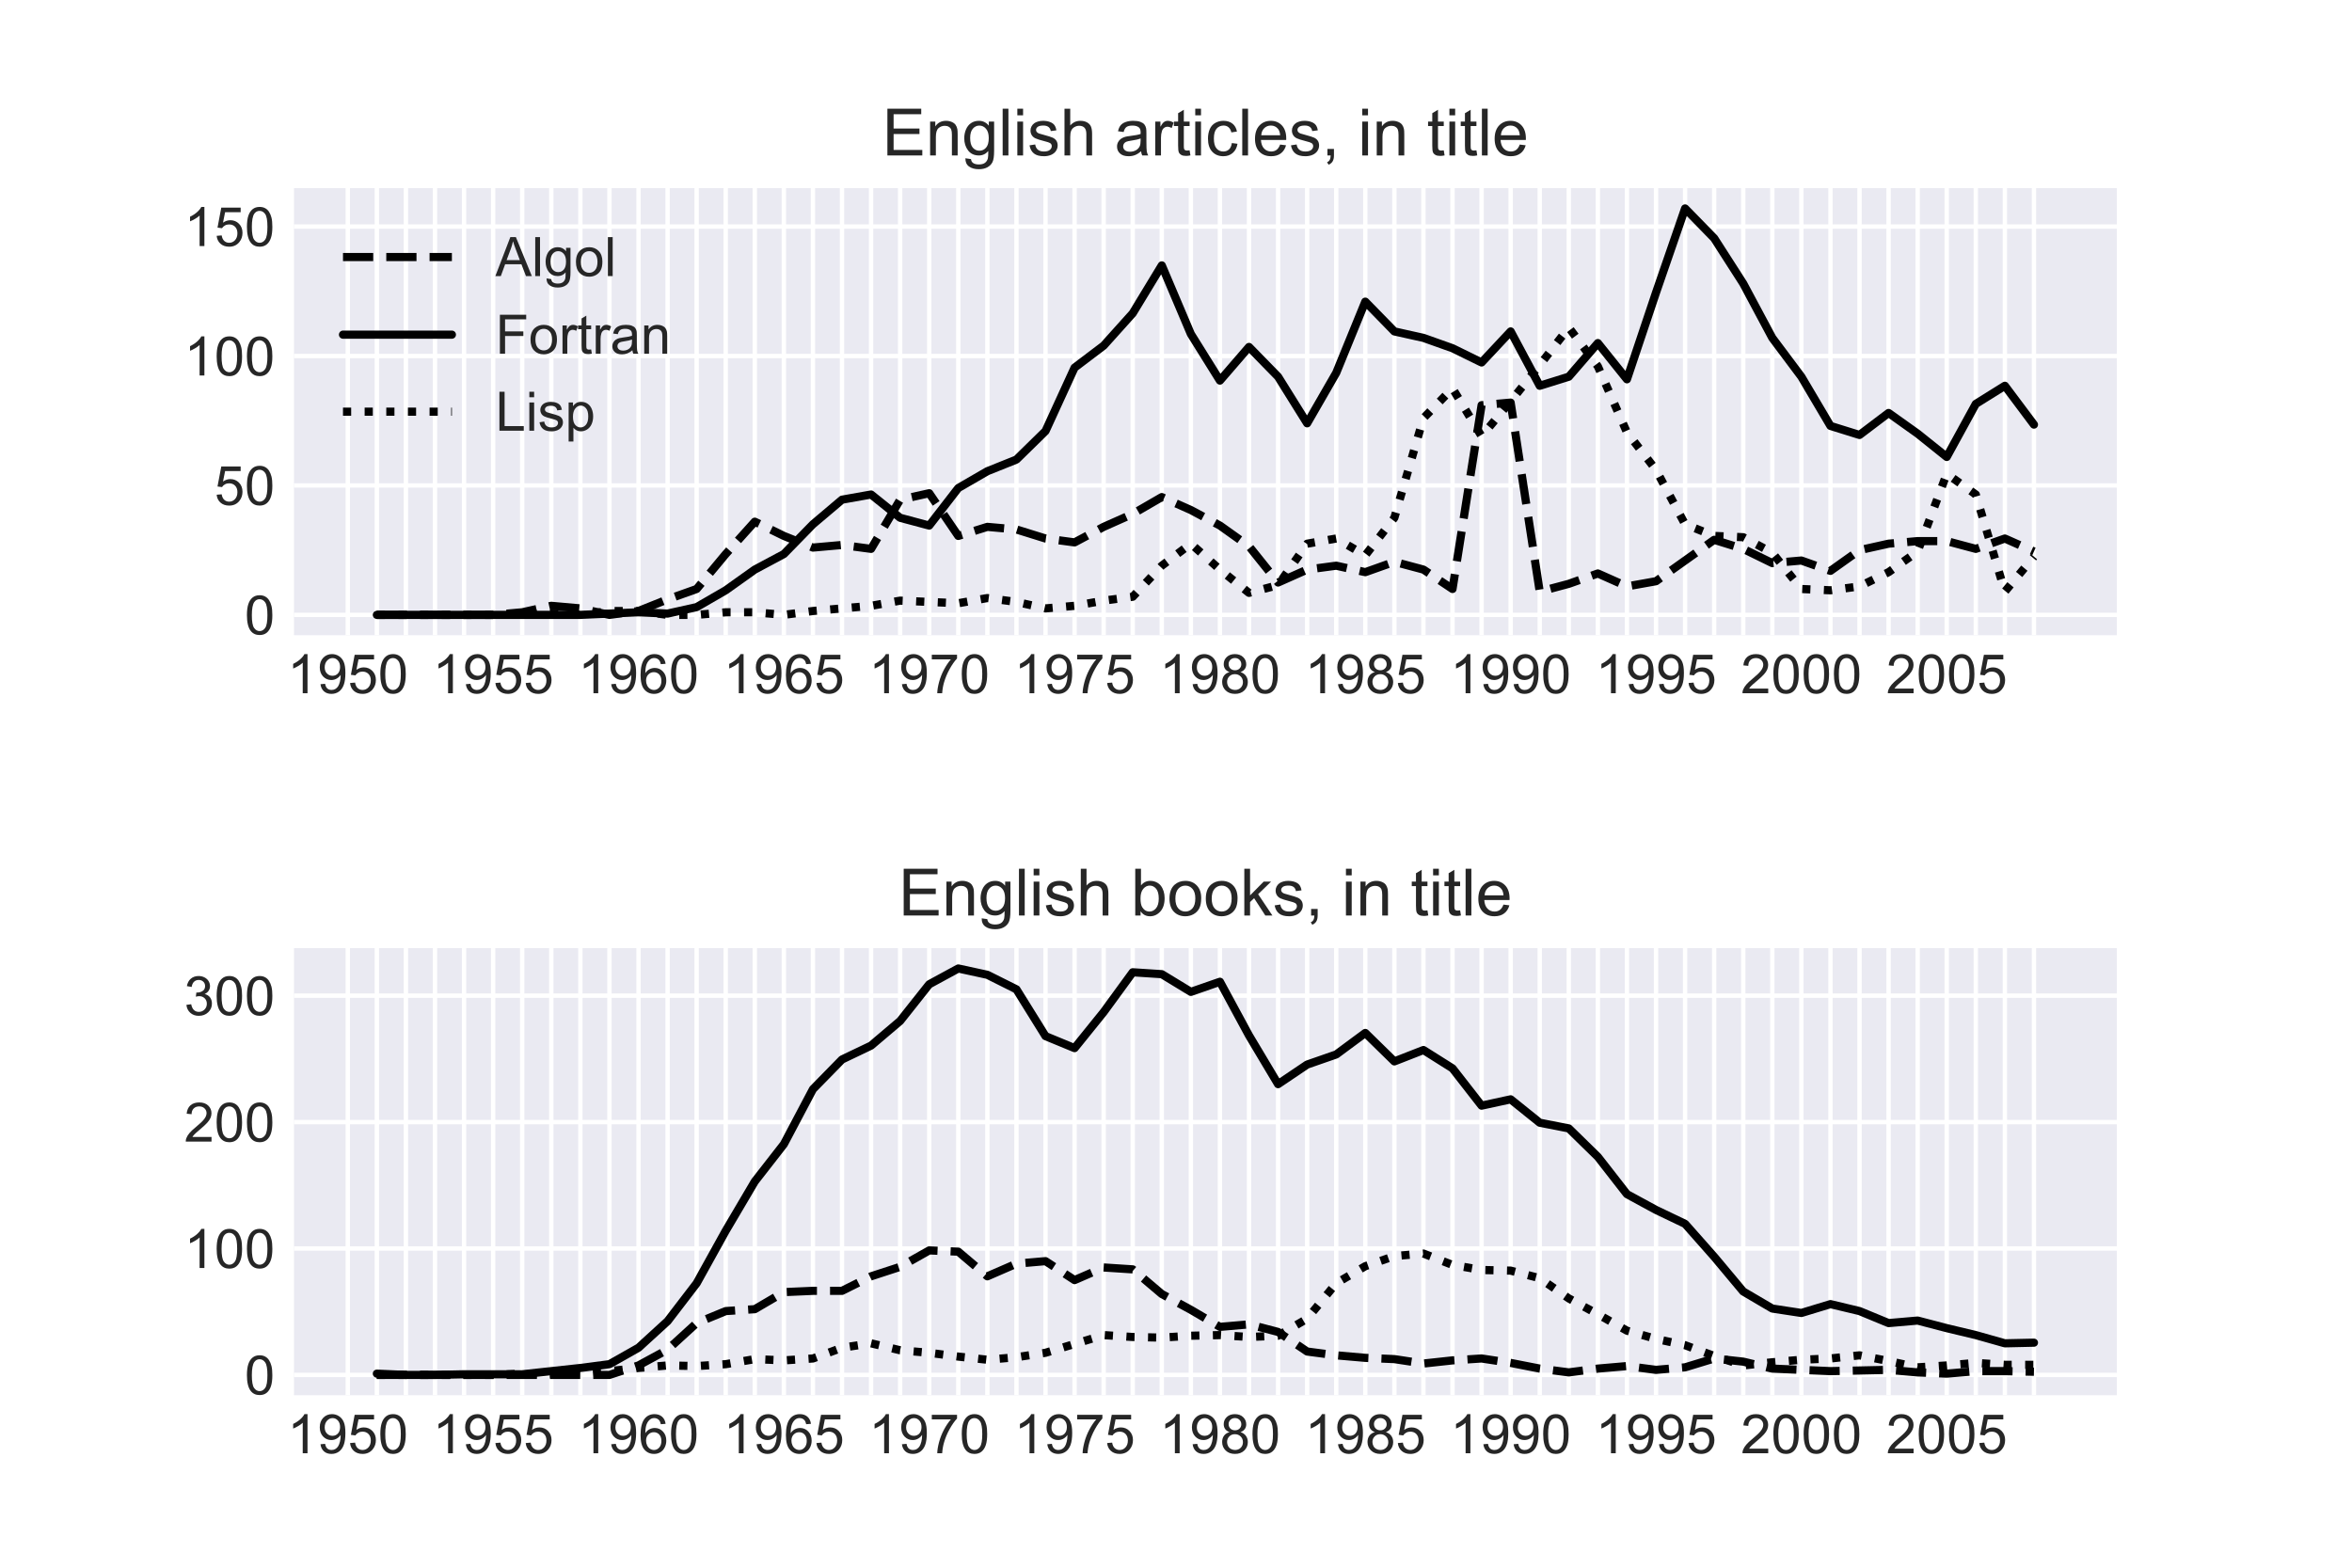 <?xml version="1.0" encoding="utf-8" standalone="no"?>
<!DOCTYPE svg PUBLIC "-//W3C//DTD SVG 1.1//EN"
  "http://www.w3.org/Graphics/SVG/1.1/DTD/svg11.dtd">
<!-- Created with matplotlib (http://matplotlib.org/) -->
<svg height="288pt" version="1.1" viewBox="0 0 432 288" width="432pt" xmlns="http://www.w3.org/2000/svg" xmlns:xlink="http://www.w3.org/1999/xlink">
 <defs>
  <style type="text/css">
*{stroke-linecap:butt;stroke-linejoin:round;}
  </style>
 </defs>
 <g id="figure_1">
  <g id="patch_1">
   <path d="M 0 288 
L 432 288 
L 432 0 
L 0 0 
z
" style="fill:#ffffff;"/>
  </g>
  <g id="axes_1">
   <g id="patch_2">
    <path d="M 54 116.693 
L 388.8 116.693 
L 388.8 34.56 
L 54 34.56 
z
" style="fill:#eaeaf2;"/>
   </g>
   <g id="matplotlib.axis_1">
    <g id="xtick_1">
     <g id="line2d_1">
      <path clip-path="url(#pf876010bdf)" d="M 63.878 116.693 
L 63.878 34.56 
" style="fill:none;stroke:#ffffff;stroke-linecap:round;stroke-width:0.8;"/>
     </g>
     <g id="line2d_2"/>
     <g id="text_1">
      <!-- 1950 -->
      <defs>
       <path d="M 37.25 0 
L 28.469 0 
L 28.469 56 
Q 25.297 52.984 20.141 49.953 
Q 14.984 46.922 10.891 45.406 
L 10.891 53.906 
Q 18.266 57.375 23.781 62.297 
Q 29.297 67.234 31.594 71.875 
L 37.25 71.875 
z
" id="ArialMT-31"/>
       <path d="M 5.469 16.547 
L 13.922 17.328 
Q 14.984 11.375 18.016 8.688 
Q 21.047 6 25.781 6 
Q 29.828 6 32.875 7.859 
Q 35.938 9.719 37.891 12.812 
Q 39.844 15.922 41.156 21.188 
Q 42.484 26.469 42.484 31.938 
Q 42.484 32.516 42.438 33.688 
Q 39.797 29.5 35.234 26.875 
Q 30.672 24.266 25.344 24.266 
Q 16.453 24.266 10.297 30.703 
Q 4.156 37.156 4.156 47.703 
Q 4.156 58.594 10.578 65.234 
Q 17 71.875 26.656 71.875 
Q 33.641 71.875 39.422 68.109 
Q 45.219 64.359 48.219 57.391 
Q 51.219 50.438 51.219 37.25 
Q 51.219 23.531 48.234 15.406 
Q 45.266 7.281 39.375 3.031 
Q 33.5 -1.219 25.594 -1.219 
Q 17.188 -1.219 11.859 3.438 
Q 6.547 8.109 5.469 16.547 
z
M 41.453 48.141 
Q 41.453 55.719 37.422 60.156 
Q 33.406 64.594 27.734 64.594 
Q 21.875 64.594 17.531 59.812 
Q 13.188 55.031 13.188 47.406 
Q 13.188 40.578 17.312 36.297 
Q 21.438 32.031 27.484 32.031 
Q 33.594 32.031 37.516 36.297 
Q 41.453 40.578 41.453 48.141 
z
" id="ArialMT-39"/>
       <path d="M 4.156 18.75 
L 13.375 19.531 
Q 14.406 12.797 18.141 9.391 
Q 21.875 6 27.156 6 
Q 33.5 6 37.891 10.781 
Q 42.281 15.578 42.281 23.484 
Q 42.281 31 38.062 35.344 
Q 33.844 39.703 27 39.703 
Q 22.75 39.703 19.328 37.766 
Q 15.922 35.844 13.969 32.766 
L 5.719 33.844 
L 12.641 70.609 
L 48.25 70.609 
L 48.25 62.203 
L 19.672 62.203 
L 15.828 42.969 
Q 22.266 47.469 29.344 47.469 
Q 38.719 47.469 45.156 40.969 
Q 51.609 34.469 51.609 24.266 
Q 51.609 14.547 45.953 7.469 
Q 39.062 -1.219 27.156 -1.219 
Q 17.391 -1.219 11.203 4.25 
Q 5.031 9.719 4.156 18.75 
z
" id="ArialMT-35"/>
       <path d="M 4.156 35.297 
Q 4.156 48 6.766 55.734 
Q 9.375 63.484 14.516 67.672 
Q 19.672 71.875 27.484 71.875 
Q 33.25 71.875 37.594 69.547 
Q 41.938 67.234 44.766 62.859 
Q 47.609 58.5 49.219 52.219 
Q 50.828 45.953 50.828 35.297 
Q 50.828 22.703 48.234 14.969 
Q 45.656 7.234 40.5 3 
Q 35.359 -1.219 27.484 -1.219 
Q 17.141 -1.219 11.234 6.203 
Q 4.156 15.141 4.156 35.297 
z
M 13.188 35.297 
Q 13.188 17.672 17.312 11.828 
Q 21.438 6 27.484 6 
Q 33.547 6 37.672 11.859 
Q 41.797 17.719 41.797 35.297 
Q 41.797 52.984 37.672 58.781 
Q 33.547 64.594 27.391 64.594 
Q 21.344 64.594 17.719 59.469 
Q 13.188 52.938 13.188 35.297 
z
" id="ArialMT-30"/>
      </defs>
      <g style="fill:#262626;" transform="translate(52.757 127.351)scale(0.1 -0.1)">
       <use xlink:href="#ArialMT-31"/>
       <use x="55.615" xlink:href="#ArialMT-39"/>
       <use x="111.23" xlink:href="#ArialMT-35"/>
       <use x="166.846" xlink:href="#ArialMT-30"/>
      </g>
     </g>
    </g>
    <g id="xtick_2">
     <g id="line2d_3">
      <path clip-path="url(#pf876010bdf)" d="M 69.218 116.693 
L 69.218 34.56 
" style="fill:none;stroke:#ffffff;stroke-linecap:round;stroke-width:0.8;"/>
     </g>
     <g id="line2d_4"/>
    </g>
    <g id="xtick_3">
     <g id="line2d_5">
      <path clip-path="url(#pf876010bdf)" d="M 74.558 116.693 
L 74.558 34.56 
" style="fill:none;stroke:#ffffff;stroke-linecap:round;stroke-width:0.8;"/>
     </g>
     <g id="line2d_6"/>
    </g>
    <g id="xtick_4">
     <g id="line2d_7">
      <path clip-path="url(#pf876010bdf)" d="M 79.898 116.693 
L 79.898 34.56 
" style="fill:none;stroke:#ffffff;stroke-linecap:round;stroke-width:0.8;"/>
     </g>
     <g id="line2d_8"/>
    </g>
    <g id="xtick_5">
     <g id="line2d_9">
      <path clip-path="url(#pf876010bdf)" d="M 85.237 116.693 
L 85.237 34.56 
" style="fill:none;stroke:#ffffff;stroke-linecap:round;stroke-width:0.8;"/>
     </g>
     <g id="line2d_10"/>
    </g>
    <g id="xtick_6">
     <g id="line2d_11">
      <path clip-path="url(#pf876010bdf)" d="M 90.577 116.693 
L 90.577 34.56 
" style="fill:none;stroke:#ffffff;stroke-linecap:round;stroke-width:0.8;"/>
     </g>
     <g id="line2d_12"/>
     <g id="text_2">
      <!-- 1955 -->
      <g style="fill:#262626;" transform="translate(79.455 127.351)scale(0.1 -0.1)">
       <use xlink:href="#ArialMT-31"/>
       <use x="55.615" xlink:href="#ArialMT-39"/>
       <use x="111.23" xlink:href="#ArialMT-35"/>
       <use x="166.846" xlink:href="#ArialMT-35"/>
      </g>
     </g>
    </g>
    <g id="xtick_7">
     <g id="line2d_13">
      <path clip-path="url(#pf876010bdf)" d="M 95.917 116.693 
L 95.917 34.56 
" style="fill:none;stroke:#ffffff;stroke-linecap:round;stroke-width:0.8;"/>
     </g>
     <g id="line2d_14"/>
    </g>
    <g id="xtick_8">
     <g id="line2d_15">
      <path clip-path="url(#pf876010bdf)" d="M 101.256 116.693 
L 101.256 34.56 
" style="fill:none;stroke:#ffffff;stroke-linecap:round;stroke-width:0.8;"/>
     </g>
     <g id="line2d_16"/>
    </g>
    <g id="xtick_9">
     <g id="line2d_17">
      <path clip-path="url(#pf876010bdf)" d="M 106.596 116.693 
L 106.596 34.56 
" style="fill:none;stroke:#ffffff;stroke-linecap:round;stroke-width:0.8;"/>
     </g>
     <g id="line2d_18"/>
    </g>
    <g id="xtick_10">
     <g id="line2d_19">
      <path clip-path="url(#pf876010bdf)" d="M 111.936 116.693 
L 111.936 34.56 
" style="fill:none;stroke:#ffffff;stroke-linecap:round;stroke-width:0.8;"/>
     </g>
     <g id="line2d_20"/>
    </g>
    <g id="xtick_11">
     <g id="line2d_21">
      <path clip-path="url(#pf876010bdf)" d="M 117.276 116.693 
L 117.276 34.56 
" style="fill:none;stroke:#ffffff;stroke-linecap:round;stroke-width:0.8;"/>
     </g>
     <g id="line2d_22"/>
     <g id="text_3">
      <!-- 1960 -->
      <defs>
       <path d="M 49.75 54.047 
L 41.016 53.375 
Q 39.844 58.547 37.703 60.891 
Q 34.125 64.656 28.906 64.656 
Q 24.703 64.656 21.531 62.312 
Q 17.391 59.281 14.984 53.469 
Q 12.594 47.656 12.5 36.922 
Q 15.672 41.75 20.266 44.094 
Q 24.859 46.438 29.891 46.438 
Q 38.672 46.438 44.844 39.969 
Q 51.031 33.5 51.031 23.25 
Q 51.031 16.5 48.125 10.719 
Q 45.219 4.938 40.141 1.859 
Q 35.062 -1.219 28.609 -1.219 
Q 17.625 -1.219 10.688 6.859 
Q 3.766 14.938 3.766 33.5 
Q 3.766 54.25 11.422 63.672 
Q 18.109 71.875 29.438 71.875 
Q 37.891 71.875 43.281 67.141 
Q 48.688 62.406 49.75 54.047 
z
M 13.875 23.188 
Q 13.875 18.656 15.797 14.5 
Q 17.719 10.359 21.188 8.172 
Q 24.656 6 28.469 6 
Q 34.031 6 38.031 10.484 
Q 42.047 14.984 42.047 22.703 
Q 42.047 30.125 38.078 34.391 
Q 34.125 38.672 28.125 38.672 
Q 22.172 38.672 18.016 34.391 
Q 13.875 30.125 13.875 23.188 
z
" id="ArialMT-36"/>
      </defs>
      <g style="fill:#262626;" transform="translate(106.154 127.351)scale(0.1 -0.1)">
       <use xlink:href="#ArialMT-31"/>
       <use x="55.615" xlink:href="#ArialMT-39"/>
       <use x="111.23" xlink:href="#ArialMT-36"/>
       <use x="166.846" xlink:href="#ArialMT-30"/>
      </g>
     </g>
    </g>
    <g id="xtick_12">
     <g id="line2d_23">
      <path clip-path="url(#pf876010bdf)" d="M 122.615 116.693 
L 122.615 34.56 
" style="fill:none;stroke:#ffffff;stroke-linecap:round;stroke-width:0.8;"/>
     </g>
     <g id="line2d_24"/>
    </g>
    <g id="xtick_13">
     <g id="line2d_25">
      <path clip-path="url(#pf876010bdf)" d="M 127.955 116.693 
L 127.955 34.56 
" style="fill:none;stroke:#ffffff;stroke-linecap:round;stroke-width:0.8;"/>
     </g>
     <g id="line2d_26"/>
    </g>
    <g id="xtick_14">
     <g id="line2d_27">
      <path clip-path="url(#pf876010bdf)" d="M 133.295 116.693 
L 133.295 34.56 
" style="fill:none;stroke:#ffffff;stroke-linecap:round;stroke-width:0.8;"/>
     </g>
     <g id="line2d_28"/>
    </g>
    <g id="xtick_15">
     <g id="line2d_29">
      <path clip-path="url(#pf876010bdf)" d="M 138.634 116.693 
L 138.634 34.56 
" style="fill:none;stroke:#ffffff;stroke-linecap:round;stroke-width:0.8;"/>
     </g>
     <g id="line2d_30"/>
    </g>
    <g id="xtick_16">
     <g id="line2d_31">
      <path clip-path="url(#pf876010bdf)" d="M 143.974 116.693 
L 143.974 34.56 
" style="fill:none;stroke:#ffffff;stroke-linecap:round;stroke-width:0.8;"/>
     </g>
     <g id="line2d_32"/>
     <g id="text_4">
      <!-- 1965 -->
      <g style="fill:#262626;" transform="translate(132.852 127.351)scale(0.1 -0.1)">
       <use xlink:href="#ArialMT-31"/>
       <use x="55.615" xlink:href="#ArialMT-39"/>
       <use x="111.23" xlink:href="#ArialMT-36"/>
       <use x="166.846" xlink:href="#ArialMT-35"/>
      </g>
     </g>
    </g>
    <g id="xtick_17">
     <g id="line2d_33">
      <path clip-path="url(#pf876010bdf)" d="M 149.314 116.693 
L 149.314 34.56 
" style="fill:none;stroke:#ffffff;stroke-linecap:round;stroke-width:0.8;"/>
     </g>
     <g id="line2d_34"/>
    </g>
    <g id="xtick_18">
     <g id="line2d_35">
      <path clip-path="url(#pf876010bdf)" d="M 154.654 116.693 
L 154.654 34.56 
" style="fill:none;stroke:#ffffff;stroke-linecap:round;stroke-width:0.8;"/>
     </g>
     <g id="line2d_36"/>
    </g>
    <g id="xtick_19">
     <g id="line2d_37">
      <path clip-path="url(#pf876010bdf)" d="M 159.993 116.693 
L 159.993 34.56 
" style="fill:none;stroke:#ffffff;stroke-linecap:round;stroke-width:0.8;"/>
     </g>
     <g id="line2d_38"/>
    </g>
    <g id="xtick_20">
     <g id="line2d_39">
      <path clip-path="url(#pf876010bdf)" d="M 165.333 116.693 
L 165.333 34.56 
" style="fill:none;stroke:#ffffff;stroke-linecap:round;stroke-width:0.8;"/>
     </g>
     <g id="line2d_40"/>
    </g>
    <g id="xtick_21">
     <g id="line2d_41">
      <path clip-path="url(#pf876010bdf)" d="M 170.673 116.693 
L 170.673 34.56 
" style="fill:none;stroke:#ffffff;stroke-linecap:round;stroke-width:0.8;"/>
     </g>
     <g id="line2d_42"/>
     <g id="text_5">
      <!-- 1970 -->
      <defs>
       <path d="M 4.734 62.203 
L 4.734 70.656 
L 51.078 70.656 
L 51.078 63.812 
Q 44.234 56.547 37.516 44.484 
Q 30.812 32.422 27.156 19.672 
Q 24.516 10.688 23.781 0 
L 14.75 0 
Q 14.891 8.453 18.062 20.406 
Q 21.234 32.375 27.172 43.484 
Q 33.109 54.594 39.797 62.203 
z
" id="ArialMT-37"/>
      </defs>
      <g style="fill:#262626;" transform="translate(159.551 127.351)scale(0.1 -0.1)">
       <use xlink:href="#ArialMT-31"/>
       <use x="55.615" xlink:href="#ArialMT-39"/>
       <use x="111.23" xlink:href="#ArialMT-37"/>
       <use x="166.846" xlink:href="#ArialMT-30"/>
      </g>
     </g>
    </g>
    <g id="xtick_22">
     <g id="line2d_43">
      <path clip-path="url(#pf876010bdf)" d="M 176.012 116.693 
L 176.012 34.56 
" style="fill:none;stroke:#ffffff;stroke-linecap:round;stroke-width:0.8;"/>
     </g>
     <g id="line2d_44"/>
    </g>
    <g id="xtick_23">
     <g id="line2d_45">
      <path clip-path="url(#pf876010bdf)" d="M 181.352 116.693 
L 181.352 34.56 
" style="fill:none;stroke:#ffffff;stroke-linecap:round;stroke-width:0.8;"/>
     </g>
     <g id="line2d_46"/>
    </g>
    <g id="xtick_24">
     <g id="line2d_47">
      <path clip-path="url(#pf876010bdf)" d="M 186.692 116.693 
L 186.692 34.56 
" style="fill:none;stroke:#ffffff;stroke-linecap:round;stroke-width:0.8;"/>
     </g>
     <g id="line2d_48"/>
    </g>
    <g id="xtick_25">
     <g id="line2d_49">
      <path clip-path="url(#pf876010bdf)" d="M 192.032 116.693 
L 192.032 34.56 
" style="fill:none;stroke:#ffffff;stroke-linecap:round;stroke-width:0.8;"/>
     </g>
     <g id="line2d_50"/>
    </g>
    <g id="xtick_26">
     <g id="line2d_51">
      <path clip-path="url(#pf876010bdf)" d="M 197.371 116.693 
L 197.371 34.56 
" style="fill:none;stroke:#ffffff;stroke-linecap:round;stroke-width:0.8;"/>
     </g>
     <g id="line2d_52"/>
     <g id="text_6">
      <!-- 1975 -->
      <g style="fill:#262626;" transform="translate(186.249 127.351)scale(0.1 -0.1)">
       <use xlink:href="#ArialMT-31"/>
       <use x="55.615" xlink:href="#ArialMT-39"/>
       <use x="111.23" xlink:href="#ArialMT-37"/>
       <use x="166.846" xlink:href="#ArialMT-35"/>
      </g>
     </g>
    </g>
    <g id="xtick_27">
     <g id="line2d_53">
      <path clip-path="url(#pf876010bdf)" d="M 202.711 116.693 
L 202.711 34.56 
" style="fill:none;stroke:#ffffff;stroke-linecap:round;stroke-width:0.8;"/>
     </g>
     <g id="line2d_54"/>
    </g>
    <g id="xtick_28">
     <g id="line2d_55">
      <path clip-path="url(#pf876010bdf)" d="M 208.051 116.693 
L 208.051 34.56 
" style="fill:none;stroke:#ffffff;stroke-linecap:round;stroke-width:0.8;"/>
     </g>
     <g id="line2d_56"/>
    </g>
    <g id="xtick_29">
     <g id="line2d_57">
      <path clip-path="url(#pf876010bdf)" d="M 213.39 116.693 
L 213.39 34.56 
" style="fill:none;stroke:#ffffff;stroke-linecap:round;stroke-width:0.8;"/>
     </g>
     <g id="line2d_58"/>
    </g>
    <g id="xtick_30">
     <g id="line2d_59">
      <path clip-path="url(#pf876010bdf)" d="M 218.73 116.693 
L 218.73 34.56 
" style="fill:none;stroke:#ffffff;stroke-linecap:round;stroke-width:0.8;"/>
     </g>
     <g id="line2d_60"/>
    </g>
    <g id="xtick_31">
     <g id="line2d_61">
      <path clip-path="url(#pf876010bdf)" d="M 224.07 116.693 
L 224.07 34.56 
" style="fill:none;stroke:#ffffff;stroke-linecap:round;stroke-width:0.8;"/>
     </g>
     <g id="line2d_62"/>
     <g id="text_7">
      <!-- 1980 -->
      <defs>
       <path d="M 17.672 38.812 
Q 12.203 40.828 9.562 44.531 
Q 6.938 48.25 6.938 53.422 
Q 6.938 61.234 12.547 66.547 
Q 18.172 71.875 27.484 71.875 
Q 36.859 71.875 42.578 66.422 
Q 48.297 60.984 48.297 53.172 
Q 48.297 48.188 45.672 44.5 
Q 43.062 40.828 37.75 38.812 
Q 44.344 36.672 47.781 31.875 
Q 51.219 27.094 51.219 20.453 
Q 51.219 11.281 44.719 5.031 
Q 38.234 -1.219 27.641 -1.219 
Q 17.047 -1.219 10.547 5.047 
Q 4.047 11.328 4.047 20.703 
Q 4.047 27.688 7.594 32.391 
Q 11.141 37.109 17.672 38.812 
z
M 15.922 53.719 
Q 15.922 48.641 19.188 45.406 
Q 22.469 42.188 27.688 42.188 
Q 32.766 42.188 36.016 45.375 
Q 39.266 48.578 39.266 53.219 
Q 39.266 58.062 35.906 61.359 
Q 32.562 64.656 27.594 64.656 
Q 22.562 64.656 19.234 61.422 
Q 15.922 58.203 15.922 53.719 
z
M 13.094 20.656 
Q 13.094 16.891 14.875 13.375 
Q 16.656 9.859 20.172 7.922 
Q 23.688 6 27.734 6 
Q 34.031 6 38.125 10.047 
Q 42.234 14.109 42.234 20.359 
Q 42.234 26.703 38.016 30.859 
Q 33.797 35.016 27.438 35.016 
Q 21.234 35.016 17.156 30.906 
Q 13.094 26.812 13.094 20.656 
z
" id="ArialMT-38"/>
      </defs>
      <g style="fill:#262626;" transform="translate(212.948 127.351)scale(0.1 -0.1)">
       <use xlink:href="#ArialMT-31"/>
       <use x="55.615" xlink:href="#ArialMT-39"/>
       <use x="111.23" xlink:href="#ArialMT-38"/>
       <use x="166.846" xlink:href="#ArialMT-30"/>
      </g>
     </g>
    </g>
    <g id="xtick_32">
     <g id="line2d_63">
      <path clip-path="url(#pf876010bdf)" d="M 229.41 116.693 
L 229.41 34.56 
" style="fill:none;stroke:#ffffff;stroke-linecap:round;stroke-width:0.8;"/>
     </g>
     <g id="line2d_64"/>
    </g>
    <g id="xtick_33">
     <g id="line2d_65">
      <path clip-path="url(#pf876010bdf)" d="M 234.749 116.693 
L 234.749 34.56 
" style="fill:none;stroke:#ffffff;stroke-linecap:round;stroke-width:0.8;"/>
     </g>
     <g id="line2d_66"/>
    </g>
    <g id="xtick_34">
     <g id="line2d_67">
      <path clip-path="url(#pf876010bdf)" d="M 240.089 116.693 
L 240.089 34.56 
" style="fill:none;stroke:#ffffff;stroke-linecap:round;stroke-width:0.8;"/>
     </g>
     <g id="line2d_68"/>
    </g>
    <g id="xtick_35">
     <g id="line2d_69">
      <path clip-path="url(#pf876010bdf)" d="M 245.429 116.693 
L 245.429 34.56 
" style="fill:none;stroke:#ffffff;stroke-linecap:round;stroke-width:0.8;"/>
     </g>
     <g id="line2d_70"/>
    </g>
    <g id="xtick_36">
     <g id="line2d_71">
      <path clip-path="url(#pf876010bdf)" d="M 250.768 116.693 
L 250.768 34.56 
" style="fill:none;stroke:#ffffff;stroke-linecap:round;stroke-width:0.8;"/>
     </g>
     <g id="line2d_72"/>
     <g id="text_8">
      <!-- 1985 -->
      <g style="fill:#262626;" transform="translate(239.647 127.351)scale(0.1 -0.1)">
       <use xlink:href="#ArialMT-31"/>
       <use x="55.615" xlink:href="#ArialMT-39"/>
       <use x="111.23" xlink:href="#ArialMT-38"/>
       <use x="166.846" xlink:href="#ArialMT-35"/>
      </g>
     </g>
    </g>
    <g id="xtick_37">
     <g id="line2d_73">
      <path clip-path="url(#pf876010bdf)" d="M 256.108 116.693 
L 256.108 34.56 
" style="fill:none;stroke:#ffffff;stroke-linecap:round;stroke-width:0.8;"/>
     </g>
     <g id="line2d_74"/>
    </g>
    <g id="xtick_38">
     <g id="line2d_75">
      <path clip-path="url(#pf876010bdf)" d="M 261.448 116.693 
L 261.448 34.56 
" style="fill:none;stroke:#ffffff;stroke-linecap:round;stroke-width:0.8;"/>
     </g>
     <g id="line2d_76"/>
    </g>
    <g id="xtick_39">
     <g id="line2d_77">
      <path clip-path="url(#pf876010bdf)" d="M 266.788 116.693 
L 266.788 34.56 
" style="fill:none;stroke:#ffffff;stroke-linecap:round;stroke-width:0.8;"/>
     </g>
     <g id="line2d_78"/>
    </g>
    <g id="xtick_40">
     <g id="line2d_79">
      <path clip-path="url(#pf876010bdf)" d="M 272.127 116.693 
L 272.127 34.56 
" style="fill:none;stroke:#ffffff;stroke-linecap:round;stroke-width:0.8;"/>
     </g>
     <g id="line2d_80"/>
    </g>
    <g id="xtick_41">
     <g id="line2d_81">
      <path clip-path="url(#pf876010bdf)" d="M 277.467 116.693 
L 277.467 34.56 
" style="fill:none;stroke:#ffffff;stroke-linecap:round;stroke-width:0.8;"/>
     </g>
     <g id="line2d_82"/>
     <g id="text_9">
      <!-- 1990 -->
      <g style="fill:#262626;" transform="translate(266.345 127.351)scale(0.1 -0.1)">
       <use xlink:href="#ArialMT-31"/>
       <use x="55.615" xlink:href="#ArialMT-39"/>
       <use x="111.23" xlink:href="#ArialMT-39"/>
       <use x="166.846" xlink:href="#ArialMT-30"/>
      </g>
     </g>
    </g>
    <g id="xtick_42">
     <g id="line2d_83">
      <path clip-path="url(#pf876010bdf)" d="M 282.807 116.693 
L 282.807 34.56 
" style="fill:none;stroke:#ffffff;stroke-linecap:round;stroke-width:0.8;"/>
     </g>
     <g id="line2d_84"/>
    </g>
    <g id="xtick_43">
     <g id="line2d_85">
      <path clip-path="url(#pf876010bdf)" d="M 288.146 116.693 
L 288.146 34.56 
" style="fill:none;stroke:#ffffff;stroke-linecap:round;stroke-width:0.8;"/>
     </g>
     <g id="line2d_86"/>
    </g>
    <g id="xtick_44">
     <g id="line2d_87">
      <path clip-path="url(#pf876010bdf)" d="M 293.486 116.693 
L 293.486 34.56 
" style="fill:none;stroke:#ffffff;stroke-linecap:round;stroke-width:0.8;"/>
     </g>
     <g id="line2d_88"/>
    </g>
    <g id="xtick_45">
     <g id="line2d_89">
      <path clip-path="url(#pf876010bdf)" d="M 298.826 116.693 
L 298.826 34.56 
" style="fill:none;stroke:#ffffff;stroke-linecap:round;stroke-width:0.8;"/>
     </g>
     <g id="line2d_90"/>
    </g>
    <g id="xtick_46">
     <g id="line2d_91">
      <path clip-path="url(#pf876010bdf)" d="M 304.166 116.693 
L 304.166 34.56 
" style="fill:none;stroke:#ffffff;stroke-linecap:round;stroke-width:0.8;"/>
     </g>
     <g id="line2d_92"/>
     <g id="text_10">
      <!-- 1995 -->
      <g style="fill:#262626;" transform="translate(293.044 127.351)scale(0.1 -0.1)">
       <use xlink:href="#ArialMT-31"/>
       <use x="55.615" xlink:href="#ArialMT-39"/>
       <use x="111.23" xlink:href="#ArialMT-39"/>
       <use x="166.846" xlink:href="#ArialMT-35"/>
      </g>
     </g>
    </g>
    <g id="xtick_47">
     <g id="line2d_93">
      <path clip-path="url(#pf876010bdf)" d="M 309.505 116.693 
L 309.505 34.56 
" style="fill:none;stroke:#ffffff;stroke-linecap:round;stroke-width:0.8;"/>
     </g>
     <g id="line2d_94"/>
    </g>
    <g id="xtick_48">
     <g id="line2d_95">
      <path clip-path="url(#pf876010bdf)" d="M 314.845 116.693 
L 314.845 34.56 
" style="fill:none;stroke:#ffffff;stroke-linecap:round;stroke-width:0.8;"/>
     </g>
     <g id="line2d_96"/>
    </g>
    <g id="xtick_49">
     <g id="line2d_97">
      <path clip-path="url(#pf876010bdf)" d="M 320.185 116.693 
L 320.185 34.56 
" style="fill:none;stroke:#ffffff;stroke-linecap:round;stroke-width:0.8;"/>
     </g>
     <g id="line2d_98"/>
    </g>
    <g id="xtick_50">
     <g id="line2d_99">
      <path clip-path="url(#pf876010bdf)" d="M 325.524 116.693 
L 325.524 34.56 
" style="fill:none;stroke:#ffffff;stroke-linecap:round;stroke-width:0.8;"/>
     </g>
     <g id="line2d_100"/>
    </g>
    <g id="xtick_51">
     <g id="line2d_101">
      <path clip-path="url(#pf876010bdf)" d="M 330.864 116.693 
L 330.864 34.56 
" style="fill:none;stroke:#ffffff;stroke-linecap:round;stroke-width:0.8;"/>
     </g>
     <g id="line2d_102"/>
     <g id="text_11">
      <!-- 2000 -->
      <defs>
       <path d="M 50.344 8.453 
L 50.344 0 
L 3.031 0 
Q 2.938 3.172 4.047 6.109 
Q 5.859 10.938 9.828 15.625 
Q 13.812 20.312 21.344 26.469 
Q 33.016 36.031 37.109 41.625 
Q 41.219 47.219 41.219 52.203 
Q 41.219 57.422 37.469 61 
Q 33.734 64.594 27.734 64.594 
Q 21.391 64.594 17.578 60.781 
Q 13.766 56.984 13.719 50.25 
L 4.688 51.172 
Q 5.609 61.281 11.656 66.578 
Q 17.719 71.875 27.938 71.875 
Q 38.234 71.875 44.234 66.156 
Q 50.25 60.453 50.25 52 
Q 50.25 47.703 48.484 43.547 
Q 46.734 39.406 42.656 34.812 
Q 38.578 30.219 29.109 22.219 
Q 21.188 15.578 18.938 13.203 
Q 16.703 10.844 15.234 8.453 
z
" id="ArialMT-32"/>
      </defs>
      <g style="fill:#262626;" transform="translate(319.742 127.351)scale(0.1 -0.1)">
       <use xlink:href="#ArialMT-32"/>
       <use x="55.615" xlink:href="#ArialMT-30"/>
       <use x="111.23" xlink:href="#ArialMT-30"/>
       <use x="166.846" xlink:href="#ArialMT-30"/>
      </g>
     </g>
    </g>
    <g id="xtick_52">
     <g id="line2d_103">
      <path clip-path="url(#pf876010bdf)" d="M 336.204 116.693 
L 336.204 34.56 
" style="fill:none;stroke:#ffffff;stroke-linecap:round;stroke-width:0.8;"/>
     </g>
     <g id="line2d_104"/>
    </g>
    <g id="xtick_53">
     <g id="line2d_105">
      <path clip-path="url(#pf876010bdf)" d="M 341.544 116.693 
L 341.544 34.56 
" style="fill:none;stroke:#ffffff;stroke-linecap:round;stroke-width:0.8;"/>
     </g>
     <g id="line2d_106"/>
    </g>
    <g id="xtick_54">
     <g id="line2d_107">
      <path clip-path="url(#pf876010bdf)" d="M 346.883 116.693 
L 346.883 34.56 
" style="fill:none;stroke:#ffffff;stroke-linecap:round;stroke-width:0.8;"/>
     </g>
     <g id="line2d_108"/>
    </g>
    <g id="xtick_55">
     <g id="line2d_109">
      <path clip-path="url(#pf876010bdf)" d="M 352.223 116.693 
L 352.223 34.56 
" style="fill:none;stroke:#ffffff;stroke-linecap:round;stroke-width:0.8;"/>
     </g>
     <g id="line2d_110"/>
    </g>
    <g id="xtick_56">
     <g id="line2d_111">
      <path clip-path="url(#pf876010bdf)" d="M 357.563 116.693 
L 357.563 34.56 
" style="fill:none;stroke:#ffffff;stroke-linecap:round;stroke-width:0.8;"/>
     </g>
     <g id="line2d_112"/>
     <g id="text_12">
      <!-- 2005 -->
      <g style="fill:#262626;" transform="translate(346.441 127.351)scale(0.1 -0.1)">
       <use xlink:href="#ArialMT-32"/>
       <use x="55.615" xlink:href="#ArialMT-30"/>
       <use x="111.23" xlink:href="#ArialMT-30"/>
       <use x="166.846" xlink:href="#ArialMT-35"/>
      </g>
     </g>
    </g>
    <g id="xtick_57">
     <g id="line2d_113">
      <path clip-path="url(#pf876010bdf)" d="M 362.902 116.693 
L 362.902 34.56 
" style="fill:none;stroke:#ffffff;stroke-linecap:round;stroke-width:0.8;"/>
     </g>
     <g id="line2d_114"/>
    </g>
    <g id="xtick_58">
     <g id="line2d_115">
      <path clip-path="url(#pf876010bdf)" d="M 368.242 116.693 
L 368.242 34.56 
" style="fill:none;stroke:#ffffff;stroke-linecap:round;stroke-width:0.8;"/>
     </g>
     <g id="line2d_116"/>
    </g>
    <g id="xtick_59">
     <g id="line2d_117">
      <path clip-path="url(#pf876010bdf)" d="M 373.582 116.693 
L 373.582 34.56 
" style="fill:none;stroke:#ffffff;stroke-linecap:round;stroke-width:0.8;"/>
     </g>
     <g id="line2d_118"/>
    </g>
   </g>
   <g id="matplotlib.axis_2">
    <g id="ytick_1">
     <g id="line2d_119">
      <path clip-path="url(#pf876010bdf)" d="M 54 112.96 
L 388.8 112.96 
" style="fill:none;stroke:#ffffff;stroke-linecap:round;stroke-width:0.8;"/>
     </g>
     <g id="line2d_120"/>
     <g id="text_13">
      <!-- 0 -->
      <g style="fill:#262626;" transform="translate(44.939 116.539)scale(0.1 -0.1)">
       <use xlink:href="#ArialMT-30"/>
      </g>
     </g>
    </g>
    <g id="ytick_2">
     <g id="line2d_121">
      <path clip-path="url(#pf876010bdf)" d="M 54 89.181 
L 388.8 89.181 
" style="fill:none;stroke:#ffffff;stroke-linecap:round;stroke-width:0.8;"/>
     </g>
     <g id="line2d_122"/>
     <g id="text_14">
      <!-- 50 -->
      <g style="fill:#262626;" transform="translate(39.378 92.76)scale(0.1 -0.1)">
       <use xlink:href="#ArialMT-35"/>
       <use x="55.615" xlink:href="#ArialMT-30"/>
      </g>
     </g>
    </g>
    <g id="ytick_3">
     <g id="line2d_123">
      <path clip-path="url(#pf876010bdf)" d="M 54 65.402 
L 388.8 65.402 
" style="fill:none;stroke:#ffffff;stroke-linecap:round;stroke-width:0.8;"/>
     </g>
     <g id="line2d_124"/>
     <g id="text_15">
      <!-- 100 -->
      <g style="fill:#262626;" transform="translate(33.817 68.981)scale(0.1 -0.1)">
       <use xlink:href="#ArialMT-31"/>
       <use x="55.615" xlink:href="#ArialMT-30"/>
       <use x="111.23" xlink:href="#ArialMT-30"/>
      </g>
     </g>
    </g>
    <g id="ytick_4">
     <g id="line2d_125">
      <path clip-path="url(#pf876010bdf)" d="M 54 41.622 
L 388.8 41.622 
" style="fill:none;stroke:#ffffff;stroke-linecap:round;stroke-width:0.8;"/>
     </g>
     <g id="line2d_126"/>
     <g id="text_16">
      <!-- 150 -->
      <g style="fill:#262626;" transform="translate(33.817 45.201)scale(0.1 -0.1)">
       <use xlink:href="#ArialMT-31"/>
       <use x="55.615" xlink:href="#ArialMT-35"/>
       <use x="111.23" xlink:href="#ArialMT-30"/>
      </g>
     </g>
    </g>
   </g>
   <g id="line2d_127">
    <path clip-path="url(#pf876010bdf)" d="M 69.218 112.96 
L 74.558 112.96 
L 79.898 112.96 
L 85.237 112.96 
L 90.577 112.96 
L 95.917 112.484 
L 101.256 111.295 
L 106.596 111.771 
L 111.936 112.96 
L 117.276 112.247 
L 122.615 110.106 
L 127.955 108.204 
L 133.295 101.784 
L 138.634 95.839 
L 143.974 98.455 
L 149.314 100.595 
L 154.654 100.119 
L 159.993 100.833 
L 165.333 91.797 
L 170.673 90.608 
L 176.012 98.455 
L 181.352 96.79 
L 186.692 97.266 
L 192.032 98.93 
L 197.371 99.644 
L 202.711 96.79 
L 208.051 94.412 
L 213.39 91.321 
L 218.73 93.699 
L 224.07 96.552 
L 229.41 100.357 
L 234.749 107.015 
L 240.089 104.637 
L 245.429 103.924 
L 250.768 105.113 
L 256.108 103.211 
L 261.448 104.637 
L 266.788 108.204 
L 272.127 74.438 
L 277.467 73.962 
L 282.807 108.68 
L 288.146 107.253 
L 293.486 105.351 
L 298.826 107.729 
L 304.166 106.777 
L 309.505 102.973 
L 314.845 99.168 
L 320.185 100.833 
L 325.524 103.448 
L 330.864 102.973 
L 336.204 104.875 
L 341.544 101.07 
L 346.883 99.881 
L 352.223 99.406 
L 357.563 99.406 
L 362.902 100.833 
L 368.242 98.93 
L 373.582 101.308 
" style="fill:none;stroke:#000000;stroke-dasharray:5.55,2.4;stroke-dashoffset:0;stroke-width:1.5;"/>
   </g>
   <g id="line2d_128">
    <path clip-path="url(#pf876010bdf)" d="M 69.218 112.96 
L 74.558 112.96 
L 79.898 112.96 
L 85.237 112.96 
L 90.577 112.96 
L 95.917 112.96 
L 101.256 112.96 
L 106.596 112.96 
L 111.936 112.722 
L 117.276 112.484 
L 122.615 112.722 
L 127.955 111.533 
L 133.295 108.442 
L 138.634 104.637 
L 143.974 101.784 
L 149.314 96.315 
L 154.654 91.797 
L 159.993 90.845 
L 165.333 95.126 
L 170.673 96.552 
L 176.012 89.656 
L 181.352 86.565 
L 186.692 84.425 
L 192.032 79.194 
L 197.371 67.542 
L 202.711 63.499 
L 208.051 57.554 
L 213.39 48.756 
L 218.73 61.359 
L 224.07 69.92 
L 229.41 63.737 
L 234.749 69.206 
L 240.089 77.767 
L 245.429 68.493 
L 250.768 55.414 
L 256.108 60.884 
L 261.448 62.073 
L 266.788 63.975 
L 272.127 66.591 
L 277.467 60.884 
L 282.807 70.871 
L 288.146 69.206 
L 293.486 63.024 
L 298.826 69.682 
L 304.166 53.75 
L 309.505 38.293 
L 314.845 43.763 
L 320.185 52.085 
L 325.524 62.073 
L 330.864 69.206 
L 336.204 78.242 
L 341.544 79.907 
L 346.883 75.864 
L 352.223 79.669 
L 357.563 83.949 
L 362.902 74.2 
L 368.242 70.871 
L 373.582 78.005 
" style="fill:none;stroke:#000000;stroke-linecap:round;stroke-width:1.5;"/>
   </g>
   <g id="line2d_129">
    <path clip-path="url(#pf876010bdf)" d="M 69.218 112.96 
L 74.558 112.96 
L 79.898 112.96 
L 85.237 112.96 
L 90.577 112.96 
L 95.917 112.722 
L 101.256 112.722 
L 106.596 112.96 
L 111.936 112.247 
L 117.276 112.247 
L 122.615 112.96 
L 127.955 112.96 
L 133.295 112.484 
L 138.634 112.484 
L 143.974 112.96 
L 149.314 112.247 
L 154.654 111.771 
L 159.993 111.295 
L 165.333 110.344 
L 170.673 110.582 
L 176.012 110.82 
L 181.352 109.869 
L 186.692 110.582 
L 192.032 111.771 
L 197.371 111.295 
L 202.711 110.344 
L 208.051 109.631 
L 213.39 103.924 
L 218.73 99.881 
L 224.07 104.637 
L 229.41 108.918 
L 234.749 107.491 
L 240.089 99.881 
L 245.429 98.93 
L 250.768 102.022 
L 256.108 95.126 
L 261.448 76.816 
L 266.788 71.346 
L 272.127 80.145 
L 277.467 73.724 
L 282.807 67.066 
L 288.146 60.17 
L 293.486 67.304 
L 298.826 79.431 
L 304.166 86.327 
L 309.505 96.315 
L 314.845 98.455 
L 320.185 98.692 
L 325.524 101.546 
L 330.864 108.204 
L 336.204 108.442 
L 341.544 107.729 
L 346.883 105.113 
L 352.223 101.308 
L 357.563 87.041 
L 362.902 90.845 
L 368.242 108.68 
L 373.582 102.259 
" style="fill:none;stroke:#000000;stroke-dasharray:1.5,2.475;stroke-dashoffset:0;stroke-width:1.5;"/>
   </g>
   <g id="patch_3">
    <path d="M 54 116.693 
L 54 34.56 
" style="fill:none;"/>
   </g>
   <g id="patch_4">
    <path d="M 388.8 116.693 
L 388.8 34.56 
" style="fill:none;"/>
   </g>
   <g id="patch_5">
    <path d="M 54 116.693 
L 388.8 116.693 
" style="fill:none;"/>
   </g>
   <g id="patch_6">
    <path d="M 54 34.56 
L 388.8 34.56 
" style="fill:none;"/>
   </g>
   <g id="text_17">
    <!-- English articles, in title -->
    <defs>
     <path d="M 7.906 0 
L 7.906 71.578 
L 59.672 71.578 
L 59.672 63.141 
L 17.391 63.141 
L 17.391 41.219 
L 56.984 41.219 
L 56.984 32.812 
L 17.391 32.812 
L 17.391 8.453 
L 61.328 8.453 
L 61.328 0 
z
" id="ArialMT-45"/>
     <path d="M 6.594 0 
L 6.594 51.859 
L 14.5 51.859 
L 14.5 44.484 
Q 20.219 53.031 31 53.031 
Q 35.688 53.031 39.625 51.344 
Q 43.562 49.656 45.516 46.922 
Q 47.469 44.188 48.25 40.438 
Q 48.734 37.984 48.734 31.891 
L 48.734 0 
L 39.938 0 
L 39.938 31.547 
Q 39.938 36.922 38.906 39.578 
Q 37.891 42.234 35.281 43.812 
Q 32.672 45.406 29.156 45.406 
Q 23.531 45.406 19.453 41.844 
Q 15.375 38.281 15.375 28.328 
L 15.375 0 
z
" id="ArialMT-6e"/>
     <path d="M 4.984 -4.297 
L 13.531 -5.562 
Q 14.062 -9.516 16.5 -11.328 
Q 19.781 -13.766 25.438 -13.766 
Q 31.547 -13.766 34.859 -11.328 
Q 38.188 -8.891 39.359 -4.5 
Q 40.047 -1.812 39.984 6.781 
Q 34.234 0 25.641 0 
Q 14.938 0 9.078 7.719 
Q 3.219 15.438 3.219 26.219 
Q 3.219 33.641 5.906 39.906 
Q 8.594 46.188 13.688 49.609 
Q 18.797 53.031 25.688 53.031 
Q 34.859 53.031 40.828 45.609 
L 40.828 51.859 
L 48.922 51.859 
L 48.922 7.031 
Q 48.922 -5.078 46.453 -10.125 
Q 44 -15.188 38.641 -18.109 
Q 33.297 -21.047 25.484 -21.047 
Q 16.219 -21.047 10.5 -16.875 
Q 4.781 -12.703 4.984 -4.297 
z
M 12.25 26.859 
Q 12.25 16.656 16.297 11.969 
Q 20.359 7.281 26.469 7.281 
Q 32.516 7.281 36.609 11.938 
Q 40.719 16.609 40.719 26.562 
Q 40.719 36.078 36.5 40.906 
Q 32.281 45.75 26.312 45.75 
Q 20.453 45.75 16.344 40.984 
Q 12.25 36.234 12.25 26.859 
z
" id="ArialMT-67"/>
     <path d="M 6.391 0 
L 6.391 71.578 
L 15.188 71.578 
L 15.188 0 
z
" id="ArialMT-6c"/>
     <path d="M 6.641 61.469 
L 6.641 71.578 
L 15.438 71.578 
L 15.438 61.469 
z
M 6.641 0 
L 6.641 51.859 
L 15.438 51.859 
L 15.438 0 
z
" id="ArialMT-69"/>
     <path d="M 3.078 15.484 
L 11.766 16.844 
Q 12.5 11.625 15.844 8.844 
Q 19.188 6.062 25.203 6.062 
Q 31.25 6.062 34.172 8.516 
Q 37.109 10.984 37.109 14.312 
Q 37.109 17.281 34.516 19 
Q 32.719 20.172 25.531 21.969 
Q 15.875 24.422 12.141 26.203 
Q 8.406 27.984 6.469 31.125 
Q 4.547 34.281 4.547 38.094 
Q 4.547 41.547 6.125 44.5 
Q 7.719 47.469 10.453 49.422 
Q 12.5 50.922 16.031 51.969 
Q 19.578 53.031 23.641 53.031 
Q 29.734 53.031 34.344 51.266 
Q 38.969 49.516 41.156 46.5 
Q 43.359 43.5 44.188 38.484 
L 35.594 37.312 
Q 35.016 41.312 32.203 43.547 
Q 29.391 45.797 24.266 45.797 
Q 18.219 45.797 15.625 43.797 
Q 13.031 41.797 13.031 39.109 
Q 13.031 37.406 14.109 36.031 
Q 15.188 34.625 17.484 33.688 
Q 18.797 33.203 25.25 31.453 
Q 34.578 28.953 38.25 27.359 
Q 41.938 25.781 44.031 22.75 
Q 46.141 19.734 46.141 15.234 
Q 46.141 10.844 43.578 6.953 
Q 41.016 3.078 36.172 0.953 
Q 31.344 -1.172 25.25 -1.172 
Q 15.141 -1.172 9.844 3.031 
Q 4.547 7.234 3.078 15.484 
z
" id="ArialMT-73"/>
     <path d="M 6.594 0 
L 6.594 71.578 
L 15.375 71.578 
L 15.375 45.906 
Q 21.531 53.031 30.906 53.031 
Q 36.672 53.031 40.922 50.75 
Q 45.172 48.484 47 44.484 
Q 48.828 40.484 48.828 32.859 
L 48.828 0 
L 40.047 0 
L 40.047 32.859 
Q 40.047 39.453 37.188 42.453 
Q 34.328 45.453 29.109 45.453 
Q 25.203 45.453 21.75 43.422 
Q 18.312 41.406 16.844 37.938 
Q 15.375 34.469 15.375 28.375 
L 15.375 0 
z
" id="ArialMT-68"/>
     <path id="ArialMT-20"/>
     <path d="M 40.438 6.391 
Q 35.547 2.25 31.031 0.531 
Q 26.516 -1.172 21.344 -1.172 
Q 12.797 -1.172 8.203 3 
Q 3.609 7.172 3.609 13.672 
Q 3.609 17.484 5.344 20.625 
Q 7.078 23.781 9.891 25.688 
Q 12.703 27.594 16.219 28.562 
Q 18.797 29.25 24.031 29.891 
Q 34.672 31.156 39.703 32.906 
Q 39.75 34.719 39.75 35.203 
Q 39.75 40.578 37.25 42.781 
Q 33.891 45.75 27.25 45.75 
Q 21.047 45.75 18.094 43.578 
Q 15.141 41.406 13.719 35.891 
L 5.125 37.062 
Q 6.297 42.578 8.984 45.969 
Q 11.672 49.359 16.75 51.188 
Q 21.828 53.031 28.516 53.031 
Q 35.156 53.031 39.297 51.469 
Q 43.453 49.906 45.406 47.531 
Q 47.359 45.172 48.141 41.547 
Q 48.578 39.312 48.578 33.453 
L 48.578 21.734 
Q 48.578 9.469 49.141 6.219 
Q 49.703 2.984 51.375 0 
L 42.188 0 
Q 40.828 2.734 40.438 6.391 
z
M 39.703 26.031 
Q 34.906 24.078 25.344 22.703 
Q 19.922 21.922 17.672 20.938 
Q 15.438 19.969 14.203 18.094 
Q 12.984 16.219 12.984 13.922 
Q 12.984 10.406 15.641 8.062 
Q 18.312 5.719 23.438 5.719 
Q 28.516 5.719 32.469 7.938 
Q 36.422 10.156 38.281 14.016 
Q 39.703 17 39.703 22.797 
z
" id="ArialMT-61"/>
     <path d="M 6.5 0 
L 6.5 51.859 
L 14.406 51.859 
L 14.406 44 
Q 17.438 49.516 20 51.266 
Q 22.562 53.031 25.641 53.031 
Q 30.078 53.031 34.672 50.203 
L 31.641 42.047 
Q 28.422 43.953 25.203 43.953 
Q 22.312 43.953 20.016 42.219 
Q 17.719 40.484 16.75 37.406 
Q 15.281 32.719 15.281 27.156 
L 15.281 0 
z
" id="ArialMT-72"/>
     <path d="M 25.781 7.859 
L 27.047 0.094 
Q 23.344 -0.688 20.406 -0.688 
Q 15.625 -0.688 12.984 0.828 
Q 10.359 2.344 9.281 4.812 
Q 8.203 7.281 8.203 15.188 
L 8.203 45.016 
L 1.766 45.016 
L 1.766 51.859 
L 8.203 51.859 
L 8.203 64.703 
L 16.938 69.969 
L 16.938 51.859 
L 25.781 51.859 
L 25.781 45.016 
L 16.938 45.016 
L 16.938 14.703 
Q 16.938 10.938 17.406 9.859 
Q 17.875 8.797 18.922 8.156 
Q 19.969 7.516 21.922 7.516 
Q 23.391 7.516 25.781 7.859 
z
" id="ArialMT-74"/>
     <path d="M 40.438 19 
L 49.078 17.875 
Q 47.656 8.938 41.812 3.875 
Q 35.984 -1.172 27.484 -1.172 
Q 16.844 -1.172 10.375 5.781 
Q 3.906 12.75 3.906 25.734 
Q 3.906 34.125 6.688 40.422 
Q 9.469 46.734 15.156 49.875 
Q 20.844 53.031 27.547 53.031 
Q 35.984 53.031 41.359 48.75 
Q 46.734 44.484 48.25 36.625 
L 39.703 35.297 
Q 38.484 40.531 35.375 43.156 
Q 32.281 45.797 27.875 45.797 
Q 21.234 45.797 17.078 41.031 
Q 12.938 36.281 12.938 25.984 
Q 12.938 15.531 16.938 10.797 
Q 20.953 6.062 27.391 6.062 
Q 32.562 6.062 36.031 9.234 
Q 39.5 12.406 40.438 19 
z
" id="ArialMT-63"/>
     <path d="M 42.094 16.703 
L 51.172 15.578 
Q 49.031 7.625 43.219 3.219 
Q 37.406 -1.172 28.375 -1.172 
Q 17 -1.172 10.328 5.828 
Q 3.656 12.844 3.656 25.484 
Q 3.656 38.578 10.391 45.797 
Q 17.141 53.031 27.875 53.031 
Q 38.281 53.031 44.875 45.953 
Q 51.469 38.875 51.469 26.031 
Q 51.469 25.25 51.422 23.688 
L 12.75 23.688 
Q 13.234 15.141 17.578 10.594 
Q 21.922 6.062 28.422 6.062 
Q 33.25 6.062 36.672 8.594 
Q 40.094 11.141 42.094 16.703 
z
M 13.234 30.906 
L 42.188 30.906 
Q 41.609 37.453 38.875 40.719 
Q 34.672 45.797 27.984 45.797 
Q 21.922 45.797 17.797 41.75 
Q 13.672 37.703 13.234 30.906 
z
" id="ArialMT-65"/>
     <path d="M 8.891 0 
L 8.891 10.016 
L 18.891 10.016 
L 18.891 0 
Q 18.891 -5.516 16.938 -8.906 
Q 14.984 -12.312 10.75 -14.156 
L 8.297 -10.406 
Q 11.078 -9.188 12.391 -6.812 
Q 13.719 -4.438 13.875 0 
z
" id="ArialMT-2c"/>
    </defs>
    <g style="fill:#262626;" transform="translate(162.044 28.56)scale(0.12 -0.12)">
     <use xlink:href="#ArialMT-45"/>
     <use x="66.699" xlink:href="#ArialMT-6e"/>
     <use x="122.314" xlink:href="#ArialMT-67"/>
     <use x="177.93" xlink:href="#ArialMT-6c"/>
     <use x="200.146" xlink:href="#ArialMT-69"/>
     <use x="222.363" xlink:href="#ArialMT-73"/>
     <use x="272.363" xlink:href="#ArialMT-68"/>
     <use x="327.979" xlink:href="#ArialMT-20"/>
     <use x="355.762" xlink:href="#ArialMT-61"/>
     <use x="411.377" xlink:href="#ArialMT-72"/>
     <use x="444.678" xlink:href="#ArialMT-74"/>
     <use x="472.461" xlink:href="#ArialMT-69"/>
     <use x="494.678" xlink:href="#ArialMT-63"/>
     <use x="544.678" xlink:href="#ArialMT-6c"/>
     <use x="566.895" xlink:href="#ArialMT-65"/>
     <use x="622.51" xlink:href="#ArialMT-73"/>
     <use x="672.51" xlink:href="#ArialMT-2c"/>
     <use x="700.293" xlink:href="#ArialMT-20"/>
     <use x="728.076" xlink:href="#ArialMT-69"/>
     <use x="750.293" xlink:href="#ArialMT-6e"/>
     <use x="805.908" xlink:href="#ArialMT-20"/>
     <use x="833.691" xlink:href="#ArialMT-74"/>
     <use x="861.475" xlink:href="#ArialMT-69"/>
     <use x="883.691" xlink:href="#ArialMT-74"/>
     <use x="911.475" xlink:href="#ArialMT-6c"/>
     <use x="933.691" xlink:href="#ArialMT-65"/>
    </g>
   </g>
   <g id="legend_1">
    <g id="line2d_130">
     <path d="M 63 47.218 
L 83 47.218 
" style="fill:none;stroke:#000000;stroke-dasharray:5.55,2.4;stroke-dashoffset:0;stroke-width:1.5;"/>
    </g>
    <g id="line2d_131"/>
    <g id="text_18">
     <!-- Algol -->
     <defs>
      <path d="M -0.141 0 
L 27.344 71.578 
L 37.547 71.578 
L 66.844 0 
L 56.062 0 
L 47.703 21.688 
L 17.781 21.688 
L 9.906 0 
z
M 20.516 29.391 
L 44.781 29.391 
L 37.312 49.219 
Q 33.891 58.25 32.234 64.062 
Q 30.859 57.172 28.375 50.391 
z
" id="ArialMT-41"/>
      <path d="M 3.328 25.922 
Q 3.328 40.328 11.328 47.266 
Q 18.016 53.031 27.641 53.031 
Q 38.328 53.031 45.109 46.016 
Q 51.906 39.016 51.906 26.656 
Q 51.906 16.656 48.906 10.906 
Q 45.906 5.172 40.156 2 
Q 34.422 -1.172 27.641 -1.172 
Q 16.75 -1.172 10.031 5.812 
Q 3.328 12.797 3.328 25.922 
z
M 12.359 25.922 
Q 12.359 15.969 16.703 11.016 
Q 21.047 6.062 27.641 6.062 
Q 34.188 6.062 38.531 11.031 
Q 42.875 16.016 42.875 26.219 
Q 42.875 35.844 38.5 40.797 
Q 34.125 45.75 27.641 45.75 
Q 21.047 45.75 16.703 40.812 
Q 12.359 35.891 12.359 25.922 
z
" id="ArialMT-6f"/>
     </defs>
     <g style="fill:#262626;" transform="translate(91 50.718)scale(0.1 -0.1)">
      <use xlink:href="#ArialMT-41"/>
      <use x="66.699" xlink:href="#ArialMT-6c"/>
      <use x="88.916" xlink:href="#ArialMT-67"/>
      <use x="144.531" xlink:href="#ArialMT-6f"/>
      <use x="200.146" xlink:href="#ArialMT-6c"/>
     </g>
    </g>
    <g id="line2d_132">
     <path d="M 63 61.48 
L 83 61.48 
" style="fill:none;stroke:#000000;stroke-linecap:round;stroke-width:1.5;"/>
    </g>
    <g id="line2d_133"/>
    <g id="text_19">
     <!-- Fortran -->
     <defs>
      <path d="M 8.203 0 
L 8.203 71.578 
L 56.5 71.578 
L 56.5 63.141 
L 17.672 63.141 
L 17.672 40.969 
L 51.266 40.969 
L 51.266 32.516 
L 17.672 32.516 
L 17.672 0 
z
" id="ArialMT-46"/>
     </defs>
     <g style="fill:#262626;" transform="translate(91 64.98)scale(0.1 -0.1)">
      <use xlink:href="#ArialMT-46"/>
      <use x="61.084" xlink:href="#ArialMT-6f"/>
      <use x="116.699" xlink:href="#ArialMT-72"/>
      <use x="150" xlink:href="#ArialMT-74"/>
      <use x="177.783" xlink:href="#ArialMT-72"/>
      <use x="211.084" xlink:href="#ArialMT-61"/>
      <use x="266.699" xlink:href="#ArialMT-6e"/>
     </g>
    </g>
    <g id="line2d_134">
     <path d="M 63 75.626 
L 83 75.626 
" style="fill:none;stroke:#000000;stroke-dasharray:1.5,2.475;stroke-dashoffset:0;stroke-width:1.5;"/>
    </g>
    <g id="line2d_135"/>
    <g id="text_20">
     <!-- Lisp -->
     <defs>
      <path d="M 7.328 0 
L 7.328 71.578 
L 16.797 71.578 
L 16.797 8.453 
L 52.047 8.453 
L 52.047 0 
z
" id="ArialMT-4c"/>
      <path d="M 6.594 -19.875 
L 6.594 51.859 
L 14.594 51.859 
L 14.594 45.125 
Q 17.438 49.078 21 51.047 
Q 24.562 53.031 29.641 53.031 
Q 36.281 53.031 41.359 49.609 
Q 46.438 46.188 49.016 39.953 
Q 51.609 33.734 51.609 26.312 
Q 51.609 18.359 48.75 11.984 
Q 45.906 5.609 40.453 2.219 
Q 35.016 -1.172 29 -1.172 
Q 24.609 -1.172 21.109 0.688 
Q 17.625 2.547 15.375 5.375 
L 15.375 -19.875 
z
M 14.547 25.641 
Q 14.547 15.625 18.594 10.844 
Q 22.656 6.062 28.422 6.062 
Q 34.281 6.062 38.453 11.016 
Q 42.625 15.969 42.625 26.375 
Q 42.625 36.281 38.547 41.203 
Q 34.469 46.141 28.812 46.141 
Q 23.188 46.141 18.859 40.891 
Q 14.547 35.641 14.547 25.641 
z
" id="ArialMT-70"/>
     </defs>
     <g style="fill:#262626;" transform="translate(91 79.126)scale(0.1 -0.1)">
      <use xlink:href="#ArialMT-4c"/>
      <use x="55.615" xlink:href="#ArialMT-69"/>
      <use x="77.832" xlink:href="#ArialMT-73"/>
      <use x="127.832" xlink:href="#ArialMT-70"/>
     </g>
    </g>
   </g>
  </g>
  <g id="axes_2">
   <g id="patch_7">
    <path d="M 54 256.32 
L 388.8 256.32 
L 388.8 174.187 
L 54 174.187 
z
" style="fill:#eaeaf2;"/>
   </g>
   <g id="matplotlib.axis_3">
    <g id="xtick_60">
     <g id="line2d_136">
      <path clip-path="url(#p7ba5accd6d)" d="M 63.878 256.32 
L 63.878 174.187 
" style="fill:none;stroke:#ffffff;stroke-linecap:round;stroke-width:0.8;"/>
     </g>
     <g id="line2d_137"/>
     <g id="text_21">
      <!-- 1950 -->
      <g style="fill:#262626;" transform="translate(52.757 266.978)scale(0.1 -0.1)">
       <use xlink:href="#ArialMT-31"/>
       <use x="55.615" xlink:href="#ArialMT-39"/>
       <use x="111.23" xlink:href="#ArialMT-35"/>
       <use x="166.846" xlink:href="#ArialMT-30"/>
      </g>
     </g>
    </g>
    <g id="xtick_61">
     <g id="line2d_138">
      <path clip-path="url(#p7ba5accd6d)" d="M 69.218 256.32 
L 69.218 174.187 
" style="fill:none;stroke:#ffffff;stroke-linecap:round;stroke-width:0.8;"/>
     </g>
     <g id="line2d_139"/>
    </g>
    <g id="xtick_62">
     <g id="line2d_140">
      <path clip-path="url(#p7ba5accd6d)" d="M 74.558 256.32 
L 74.558 174.187 
" style="fill:none;stroke:#ffffff;stroke-linecap:round;stroke-width:0.8;"/>
     </g>
     <g id="line2d_141"/>
    </g>
    <g id="xtick_63">
     <g id="line2d_142">
      <path clip-path="url(#p7ba5accd6d)" d="M 79.898 256.32 
L 79.898 174.187 
" style="fill:none;stroke:#ffffff;stroke-linecap:round;stroke-width:0.8;"/>
     </g>
     <g id="line2d_143"/>
    </g>
    <g id="xtick_64">
     <g id="line2d_144">
      <path clip-path="url(#p7ba5accd6d)" d="M 85.237 256.32 
L 85.237 174.187 
" style="fill:none;stroke:#ffffff;stroke-linecap:round;stroke-width:0.8;"/>
     </g>
     <g id="line2d_145"/>
    </g>
    <g id="xtick_65">
     <g id="line2d_146">
      <path clip-path="url(#p7ba5accd6d)" d="M 90.577 256.32 
L 90.577 174.187 
" style="fill:none;stroke:#ffffff;stroke-linecap:round;stroke-width:0.8;"/>
     </g>
     <g id="line2d_147"/>
     <g id="text_22">
      <!-- 1955 -->
      <g style="fill:#262626;" transform="translate(79.455 266.978)scale(0.1 -0.1)">
       <use xlink:href="#ArialMT-31"/>
       <use x="55.615" xlink:href="#ArialMT-39"/>
       <use x="111.23" xlink:href="#ArialMT-35"/>
       <use x="166.846" xlink:href="#ArialMT-35"/>
      </g>
     </g>
    </g>
    <g id="xtick_66">
     <g id="line2d_148">
      <path clip-path="url(#p7ba5accd6d)" d="M 95.917 256.32 
L 95.917 174.187 
" style="fill:none;stroke:#ffffff;stroke-linecap:round;stroke-width:0.8;"/>
     </g>
     <g id="line2d_149"/>
    </g>
    <g id="xtick_67">
     <g id="line2d_150">
      <path clip-path="url(#p7ba5accd6d)" d="M 101.256 256.32 
L 101.256 174.187 
" style="fill:none;stroke:#ffffff;stroke-linecap:round;stroke-width:0.8;"/>
     </g>
     <g id="line2d_151"/>
    </g>
    <g id="xtick_68">
     <g id="line2d_152">
      <path clip-path="url(#p7ba5accd6d)" d="M 106.596 256.32 
L 106.596 174.187 
" style="fill:none;stroke:#ffffff;stroke-linecap:round;stroke-width:0.8;"/>
     </g>
     <g id="line2d_153"/>
    </g>
    <g id="xtick_69">
     <g id="line2d_154">
      <path clip-path="url(#p7ba5accd6d)" d="M 111.936 256.32 
L 111.936 174.187 
" style="fill:none;stroke:#ffffff;stroke-linecap:round;stroke-width:0.8;"/>
     </g>
     <g id="line2d_155"/>
    </g>
    <g id="xtick_70">
     <g id="line2d_156">
      <path clip-path="url(#p7ba5accd6d)" d="M 117.276 256.32 
L 117.276 174.187 
" style="fill:none;stroke:#ffffff;stroke-linecap:round;stroke-width:0.8;"/>
     </g>
     <g id="line2d_157"/>
     <g id="text_23">
      <!-- 1960 -->
      <g style="fill:#262626;" transform="translate(106.154 266.978)scale(0.1 -0.1)">
       <use xlink:href="#ArialMT-31"/>
       <use x="55.615" xlink:href="#ArialMT-39"/>
       <use x="111.23" xlink:href="#ArialMT-36"/>
       <use x="166.846" xlink:href="#ArialMT-30"/>
      </g>
     </g>
    </g>
    <g id="xtick_71">
     <g id="line2d_158">
      <path clip-path="url(#p7ba5accd6d)" d="M 122.615 256.32 
L 122.615 174.187 
" style="fill:none;stroke:#ffffff;stroke-linecap:round;stroke-width:0.8;"/>
     </g>
     <g id="line2d_159"/>
    </g>
    <g id="xtick_72">
     <g id="line2d_160">
      <path clip-path="url(#p7ba5accd6d)" d="M 127.955 256.32 
L 127.955 174.187 
" style="fill:none;stroke:#ffffff;stroke-linecap:round;stroke-width:0.8;"/>
     </g>
     <g id="line2d_161"/>
    </g>
    <g id="xtick_73">
     <g id="line2d_162">
      <path clip-path="url(#p7ba5accd6d)" d="M 133.295 256.32 
L 133.295 174.187 
" style="fill:none;stroke:#ffffff;stroke-linecap:round;stroke-width:0.8;"/>
     </g>
     <g id="line2d_163"/>
    </g>
    <g id="xtick_74">
     <g id="line2d_164">
      <path clip-path="url(#p7ba5accd6d)" d="M 138.634 256.32 
L 138.634 174.187 
" style="fill:none;stroke:#ffffff;stroke-linecap:round;stroke-width:0.8;"/>
     </g>
     <g id="line2d_165"/>
    </g>
    <g id="xtick_75">
     <g id="line2d_166">
      <path clip-path="url(#p7ba5accd6d)" d="M 143.974 256.32 
L 143.974 174.187 
" style="fill:none;stroke:#ffffff;stroke-linecap:round;stroke-width:0.8;"/>
     </g>
     <g id="line2d_167"/>
     <g id="text_24">
      <!-- 1965 -->
      <g style="fill:#262626;" transform="translate(132.852 266.978)scale(0.1 -0.1)">
       <use xlink:href="#ArialMT-31"/>
       <use x="55.615" xlink:href="#ArialMT-39"/>
       <use x="111.23" xlink:href="#ArialMT-36"/>
       <use x="166.846" xlink:href="#ArialMT-35"/>
      </g>
     </g>
    </g>
    <g id="xtick_76">
     <g id="line2d_168">
      <path clip-path="url(#p7ba5accd6d)" d="M 149.314 256.32 
L 149.314 174.187 
" style="fill:none;stroke:#ffffff;stroke-linecap:round;stroke-width:0.8;"/>
     </g>
     <g id="line2d_169"/>
    </g>
    <g id="xtick_77">
     <g id="line2d_170">
      <path clip-path="url(#p7ba5accd6d)" d="M 154.654 256.32 
L 154.654 174.187 
" style="fill:none;stroke:#ffffff;stroke-linecap:round;stroke-width:0.8;"/>
     </g>
     <g id="line2d_171"/>
    </g>
    <g id="xtick_78">
     <g id="line2d_172">
      <path clip-path="url(#p7ba5accd6d)" d="M 159.993 256.32 
L 159.993 174.187 
" style="fill:none;stroke:#ffffff;stroke-linecap:round;stroke-width:0.8;"/>
     </g>
     <g id="line2d_173"/>
    </g>
    <g id="xtick_79">
     <g id="line2d_174">
      <path clip-path="url(#p7ba5accd6d)" d="M 165.333 256.32 
L 165.333 174.187 
" style="fill:none;stroke:#ffffff;stroke-linecap:round;stroke-width:0.8;"/>
     </g>
     <g id="line2d_175"/>
    </g>
    <g id="xtick_80">
     <g id="line2d_176">
      <path clip-path="url(#p7ba5accd6d)" d="M 170.673 256.32 
L 170.673 174.187 
" style="fill:none;stroke:#ffffff;stroke-linecap:round;stroke-width:0.8;"/>
     </g>
     <g id="line2d_177"/>
     <g id="text_25">
      <!-- 1970 -->
      <g style="fill:#262626;" transform="translate(159.551 266.978)scale(0.1 -0.1)">
       <use xlink:href="#ArialMT-31"/>
       <use x="55.615" xlink:href="#ArialMT-39"/>
       <use x="111.23" xlink:href="#ArialMT-37"/>
       <use x="166.846" xlink:href="#ArialMT-30"/>
      </g>
     </g>
    </g>
    <g id="xtick_81">
     <g id="line2d_178">
      <path clip-path="url(#p7ba5accd6d)" d="M 176.012 256.32 
L 176.012 174.187 
" style="fill:none;stroke:#ffffff;stroke-linecap:round;stroke-width:0.8;"/>
     </g>
     <g id="line2d_179"/>
    </g>
    <g id="xtick_82">
     <g id="line2d_180">
      <path clip-path="url(#p7ba5accd6d)" d="M 181.352 256.32 
L 181.352 174.187 
" style="fill:none;stroke:#ffffff;stroke-linecap:round;stroke-width:0.8;"/>
     </g>
     <g id="line2d_181"/>
    </g>
    <g id="xtick_83">
     <g id="line2d_182">
      <path clip-path="url(#p7ba5accd6d)" d="M 186.692 256.32 
L 186.692 174.187 
" style="fill:none;stroke:#ffffff;stroke-linecap:round;stroke-width:0.8;"/>
     </g>
     <g id="line2d_183"/>
    </g>
    <g id="xtick_84">
     <g id="line2d_184">
      <path clip-path="url(#p7ba5accd6d)" d="M 192.032 256.32 
L 192.032 174.187 
" style="fill:none;stroke:#ffffff;stroke-linecap:round;stroke-width:0.8;"/>
     </g>
     <g id="line2d_185"/>
    </g>
    <g id="xtick_85">
     <g id="line2d_186">
      <path clip-path="url(#p7ba5accd6d)" d="M 197.371 256.32 
L 197.371 174.187 
" style="fill:none;stroke:#ffffff;stroke-linecap:round;stroke-width:0.8;"/>
     </g>
     <g id="line2d_187"/>
     <g id="text_26">
      <!-- 1975 -->
      <g style="fill:#262626;" transform="translate(186.249 266.978)scale(0.1 -0.1)">
       <use xlink:href="#ArialMT-31"/>
       <use x="55.615" xlink:href="#ArialMT-39"/>
       <use x="111.23" xlink:href="#ArialMT-37"/>
       <use x="166.846" xlink:href="#ArialMT-35"/>
      </g>
     </g>
    </g>
    <g id="xtick_86">
     <g id="line2d_188">
      <path clip-path="url(#p7ba5accd6d)" d="M 202.711 256.32 
L 202.711 174.187 
" style="fill:none;stroke:#ffffff;stroke-linecap:round;stroke-width:0.8;"/>
     </g>
     <g id="line2d_189"/>
    </g>
    <g id="xtick_87">
     <g id="line2d_190">
      <path clip-path="url(#p7ba5accd6d)" d="M 208.051 256.32 
L 208.051 174.187 
" style="fill:none;stroke:#ffffff;stroke-linecap:round;stroke-width:0.8;"/>
     </g>
     <g id="line2d_191"/>
    </g>
    <g id="xtick_88">
     <g id="line2d_192">
      <path clip-path="url(#p7ba5accd6d)" d="M 213.39 256.32 
L 213.39 174.187 
" style="fill:none;stroke:#ffffff;stroke-linecap:round;stroke-width:0.8;"/>
     </g>
     <g id="line2d_193"/>
    </g>
    <g id="xtick_89">
     <g id="line2d_194">
      <path clip-path="url(#p7ba5accd6d)" d="M 218.73 256.32 
L 218.73 174.187 
" style="fill:none;stroke:#ffffff;stroke-linecap:round;stroke-width:0.8;"/>
     </g>
     <g id="line2d_195"/>
    </g>
    <g id="xtick_90">
     <g id="line2d_196">
      <path clip-path="url(#p7ba5accd6d)" d="M 224.07 256.32 
L 224.07 174.187 
" style="fill:none;stroke:#ffffff;stroke-linecap:round;stroke-width:0.8;"/>
     </g>
     <g id="line2d_197"/>
     <g id="text_27">
      <!-- 1980 -->
      <g style="fill:#262626;" transform="translate(212.948 266.978)scale(0.1 -0.1)">
       <use xlink:href="#ArialMT-31"/>
       <use x="55.615" xlink:href="#ArialMT-39"/>
       <use x="111.23" xlink:href="#ArialMT-38"/>
       <use x="166.846" xlink:href="#ArialMT-30"/>
      </g>
     </g>
    </g>
    <g id="xtick_91">
     <g id="line2d_198">
      <path clip-path="url(#p7ba5accd6d)" d="M 229.41 256.32 
L 229.41 174.187 
" style="fill:none;stroke:#ffffff;stroke-linecap:round;stroke-width:0.8;"/>
     </g>
     <g id="line2d_199"/>
    </g>
    <g id="xtick_92">
     <g id="line2d_200">
      <path clip-path="url(#p7ba5accd6d)" d="M 234.749 256.32 
L 234.749 174.187 
" style="fill:none;stroke:#ffffff;stroke-linecap:round;stroke-width:0.8;"/>
     </g>
     <g id="line2d_201"/>
    </g>
    <g id="xtick_93">
     <g id="line2d_202">
      <path clip-path="url(#p7ba5accd6d)" d="M 240.089 256.32 
L 240.089 174.187 
" style="fill:none;stroke:#ffffff;stroke-linecap:round;stroke-width:0.8;"/>
     </g>
     <g id="line2d_203"/>
    </g>
    <g id="xtick_94">
     <g id="line2d_204">
      <path clip-path="url(#p7ba5accd6d)" d="M 245.429 256.32 
L 245.429 174.187 
" style="fill:none;stroke:#ffffff;stroke-linecap:round;stroke-width:0.8;"/>
     </g>
     <g id="line2d_205"/>
    </g>
    <g id="xtick_95">
     <g id="line2d_206">
      <path clip-path="url(#p7ba5accd6d)" d="M 250.768 256.32 
L 250.768 174.187 
" style="fill:none;stroke:#ffffff;stroke-linecap:round;stroke-width:0.8;"/>
     </g>
     <g id="line2d_207"/>
     <g id="text_28">
      <!-- 1985 -->
      <g style="fill:#262626;" transform="translate(239.647 266.978)scale(0.1 -0.1)">
       <use xlink:href="#ArialMT-31"/>
       <use x="55.615" xlink:href="#ArialMT-39"/>
       <use x="111.23" xlink:href="#ArialMT-38"/>
       <use x="166.846" xlink:href="#ArialMT-35"/>
      </g>
     </g>
    </g>
    <g id="xtick_96">
     <g id="line2d_208">
      <path clip-path="url(#p7ba5accd6d)" d="M 256.108 256.32 
L 256.108 174.187 
" style="fill:none;stroke:#ffffff;stroke-linecap:round;stroke-width:0.8;"/>
     </g>
     <g id="line2d_209"/>
    </g>
    <g id="xtick_97">
     <g id="line2d_210">
      <path clip-path="url(#p7ba5accd6d)" d="M 261.448 256.32 
L 261.448 174.187 
" style="fill:none;stroke:#ffffff;stroke-linecap:round;stroke-width:0.8;"/>
     </g>
     <g id="line2d_211"/>
    </g>
    <g id="xtick_98">
     <g id="line2d_212">
      <path clip-path="url(#p7ba5accd6d)" d="M 266.788 256.32 
L 266.788 174.187 
" style="fill:none;stroke:#ffffff;stroke-linecap:round;stroke-width:0.8;"/>
     </g>
     <g id="line2d_213"/>
    </g>
    <g id="xtick_99">
     <g id="line2d_214">
      <path clip-path="url(#p7ba5accd6d)" d="M 272.127 256.32 
L 272.127 174.187 
" style="fill:none;stroke:#ffffff;stroke-linecap:round;stroke-width:0.8;"/>
     </g>
     <g id="line2d_215"/>
    </g>
    <g id="xtick_100">
     <g id="line2d_216">
      <path clip-path="url(#p7ba5accd6d)" d="M 277.467 256.32 
L 277.467 174.187 
" style="fill:none;stroke:#ffffff;stroke-linecap:round;stroke-width:0.8;"/>
     </g>
     <g id="line2d_217"/>
     <g id="text_29">
      <!-- 1990 -->
      <g style="fill:#262626;" transform="translate(266.345 266.978)scale(0.1 -0.1)">
       <use xlink:href="#ArialMT-31"/>
       <use x="55.615" xlink:href="#ArialMT-39"/>
       <use x="111.23" xlink:href="#ArialMT-39"/>
       <use x="166.846" xlink:href="#ArialMT-30"/>
      </g>
     </g>
    </g>
    <g id="xtick_101">
     <g id="line2d_218">
      <path clip-path="url(#p7ba5accd6d)" d="M 282.807 256.32 
L 282.807 174.187 
" style="fill:none;stroke:#ffffff;stroke-linecap:round;stroke-width:0.8;"/>
     </g>
     <g id="line2d_219"/>
    </g>
    <g id="xtick_102">
     <g id="line2d_220">
      <path clip-path="url(#p7ba5accd6d)" d="M 288.146 256.32 
L 288.146 174.187 
" style="fill:none;stroke:#ffffff;stroke-linecap:round;stroke-width:0.8;"/>
     </g>
     <g id="line2d_221"/>
    </g>
    <g id="xtick_103">
     <g id="line2d_222">
      <path clip-path="url(#p7ba5accd6d)" d="M 293.486 256.32 
L 293.486 174.187 
" style="fill:none;stroke:#ffffff;stroke-linecap:round;stroke-width:0.8;"/>
     </g>
     <g id="line2d_223"/>
    </g>
    <g id="xtick_104">
     <g id="line2d_224">
      <path clip-path="url(#p7ba5accd6d)" d="M 298.826 256.32 
L 298.826 174.187 
" style="fill:none;stroke:#ffffff;stroke-linecap:round;stroke-width:0.8;"/>
     </g>
     <g id="line2d_225"/>
    </g>
    <g id="xtick_105">
     <g id="line2d_226">
      <path clip-path="url(#p7ba5accd6d)" d="M 304.166 256.32 
L 304.166 174.187 
" style="fill:none;stroke:#ffffff;stroke-linecap:round;stroke-width:0.8;"/>
     </g>
     <g id="line2d_227"/>
     <g id="text_30">
      <!-- 1995 -->
      <g style="fill:#262626;" transform="translate(293.044 266.978)scale(0.1 -0.1)">
       <use xlink:href="#ArialMT-31"/>
       <use x="55.615" xlink:href="#ArialMT-39"/>
       <use x="111.23" xlink:href="#ArialMT-39"/>
       <use x="166.846" xlink:href="#ArialMT-35"/>
      </g>
     </g>
    </g>
    <g id="xtick_106">
     <g id="line2d_228">
      <path clip-path="url(#p7ba5accd6d)" d="M 309.505 256.32 
L 309.505 174.187 
" style="fill:none;stroke:#ffffff;stroke-linecap:round;stroke-width:0.8;"/>
     </g>
     <g id="line2d_229"/>
    </g>
    <g id="xtick_107">
     <g id="line2d_230">
      <path clip-path="url(#p7ba5accd6d)" d="M 314.845 256.32 
L 314.845 174.187 
" style="fill:none;stroke:#ffffff;stroke-linecap:round;stroke-width:0.8;"/>
     </g>
     <g id="line2d_231"/>
    </g>
    <g id="xtick_108">
     <g id="line2d_232">
      <path clip-path="url(#p7ba5accd6d)" d="M 320.185 256.32 
L 320.185 174.187 
" style="fill:none;stroke:#ffffff;stroke-linecap:round;stroke-width:0.8;"/>
     </g>
     <g id="line2d_233"/>
    </g>
    <g id="xtick_109">
     <g id="line2d_234">
      <path clip-path="url(#p7ba5accd6d)" d="M 325.524 256.32 
L 325.524 174.187 
" style="fill:none;stroke:#ffffff;stroke-linecap:round;stroke-width:0.8;"/>
     </g>
     <g id="line2d_235"/>
    </g>
    <g id="xtick_110">
     <g id="line2d_236">
      <path clip-path="url(#p7ba5accd6d)" d="M 330.864 256.32 
L 330.864 174.187 
" style="fill:none;stroke:#ffffff;stroke-linecap:round;stroke-width:0.8;"/>
     </g>
     <g id="line2d_237"/>
     <g id="text_31">
      <!-- 2000 -->
      <g style="fill:#262626;" transform="translate(319.742 266.978)scale(0.1 -0.1)">
       <use xlink:href="#ArialMT-32"/>
       <use x="55.615" xlink:href="#ArialMT-30"/>
       <use x="111.23" xlink:href="#ArialMT-30"/>
       <use x="166.846" xlink:href="#ArialMT-30"/>
      </g>
     </g>
    </g>
    <g id="xtick_111">
     <g id="line2d_238">
      <path clip-path="url(#p7ba5accd6d)" d="M 336.204 256.32 
L 336.204 174.187 
" style="fill:none;stroke:#ffffff;stroke-linecap:round;stroke-width:0.8;"/>
     </g>
     <g id="line2d_239"/>
    </g>
    <g id="xtick_112">
     <g id="line2d_240">
      <path clip-path="url(#p7ba5accd6d)" d="M 341.544 256.32 
L 341.544 174.187 
" style="fill:none;stroke:#ffffff;stroke-linecap:round;stroke-width:0.8;"/>
     </g>
     <g id="line2d_241"/>
    </g>
    <g id="xtick_113">
     <g id="line2d_242">
      <path clip-path="url(#p7ba5accd6d)" d="M 346.883 256.32 
L 346.883 174.187 
" style="fill:none;stroke:#ffffff;stroke-linecap:round;stroke-width:0.8;"/>
     </g>
     <g id="line2d_243"/>
    </g>
    <g id="xtick_114">
     <g id="line2d_244">
      <path clip-path="url(#p7ba5accd6d)" d="M 352.223 256.32 
L 352.223 174.187 
" style="fill:none;stroke:#ffffff;stroke-linecap:round;stroke-width:0.8;"/>
     </g>
     <g id="line2d_245"/>
    </g>
    <g id="xtick_115">
     <g id="line2d_246">
      <path clip-path="url(#p7ba5accd6d)" d="M 357.563 256.32 
L 357.563 174.187 
" style="fill:none;stroke:#ffffff;stroke-linecap:round;stroke-width:0.8;"/>
     </g>
     <g id="line2d_247"/>
     <g id="text_32">
      <!-- 2005 -->
      <g style="fill:#262626;" transform="translate(346.441 266.978)scale(0.1 -0.1)">
       <use xlink:href="#ArialMT-32"/>
       <use x="55.615" xlink:href="#ArialMT-30"/>
       <use x="111.23" xlink:href="#ArialMT-30"/>
       <use x="166.846" xlink:href="#ArialMT-35"/>
      </g>
     </g>
    </g>
    <g id="xtick_116">
     <g id="line2d_248">
      <path clip-path="url(#p7ba5accd6d)" d="M 362.902 256.32 
L 362.902 174.187 
" style="fill:none;stroke:#ffffff;stroke-linecap:round;stroke-width:0.8;"/>
     </g>
     <g id="line2d_249"/>
    </g>
    <g id="xtick_117">
     <g id="line2d_250">
      <path clip-path="url(#p7ba5accd6d)" d="M 368.242 256.32 
L 368.242 174.187 
" style="fill:none;stroke:#ffffff;stroke-linecap:round;stroke-width:0.8;"/>
     </g>
     <g id="line2d_251"/>
    </g>
    <g id="xtick_118">
     <g id="line2d_252">
      <path clip-path="url(#p7ba5accd6d)" d="M 373.582 256.32 
L 373.582 174.187 
" style="fill:none;stroke:#ffffff;stroke-linecap:round;stroke-width:0.8;"/>
     </g>
     <g id="line2d_253"/>
    </g>
   </g>
   <g id="matplotlib.axis_4">
    <g id="ytick_5">
     <g id="line2d_254">
      <path clip-path="url(#p7ba5accd6d)" d="M 54 252.587 
L 388.8 252.587 
" style="fill:none;stroke:#ffffff;stroke-linecap:round;stroke-width:0.8;"/>
     </g>
     <g id="line2d_255"/>
     <g id="text_33">
      <!-- 0 -->
      <g style="fill:#262626;" transform="translate(44.939 256.166)scale(0.1 -0.1)">
       <use xlink:href="#ArialMT-30"/>
      </g>
     </g>
    </g>
    <g id="ytick_6">
     <g id="line2d_256">
      <path clip-path="url(#p7ba5accd6d)" d="M 54 229.362 
L 388.8 229.362 
" style="fill:none;stroke:#ffffff;stroke-linecap:round;stroke-width:0.8;"/>
     </g>
     <g id="line2d_257"/>
     <g id="text_34">
      <!-- 100 -->
      <g style="fill:#262626;" transform="translate(33.817 232.941)scale(0.1 -0.1)">
       <use xlink:href="#ArialMT-31"/>
       <use x="55.615" xlink:href="#ArialMT-30"/>
       <use x="111.23" xlink:href="#ArialMT-30"/>
      </g>
     </g>
    </g>
    <g id="ytick_7">
     <g id="line2d_258">
      <path clip-path="url(#p7ba5accd6d)" d="M 54 206.138 
L 388.8 206.138 
" style="fill:none;stroke:#ffffff;stroke-linecap:round;stroke-width:0.8;"/>
     </g>
     <g id="line2d_259"/>
     <g id="text_35">
      <!-- 200 -->
      <g style="fill:#262626;" transform="translate(33.817 209.717)scale(0.1 -0.1)">
       <use xlink:href="#ArialMT-32"/>
       <use x="55.615" xlink:href="#ArialMT-30"/>
       <use x="111.23" xlink:href="#ArialMT-30"/>
      </g>
     </g>
    </g>
    <g id="ytick_8">
     <g id="line2d_260">
      <path clip-path="url(#p7ba5accd6d)" d="M 54 182.913 
L 388.8 182.913 
" style="fill:none;stroke:#ffffff;stroke-linecap:round;stroke-width:0.8;"/>
     </g>
     <g id="line2d_261"/>
     <g id="text_36">
      <!-- 300 -->
      <defs>
       <path d="M 4.203 18.891 
L 12.984 20.062 
Q 14.5 12.594 18.141 9.297 
Q 21.781 6 27 6 
Q 33.203 6 37.469 10.297 
Q 41.75 14.594 41.75 20.953 
Q 41.75 27 37.797 30.922 
Q 33.844 34.859 27.734 34.859 
Q 25.25 34.859 21.531 33.891 
L 22.516 41.609 
Q 23.391 41.5 23.922 41.5 
Q 29.547 41.5 34.031 44.422 
Q 38.531 47.359 38.531 53.469 
Q 38.531 58.297 35.25 61.469 
Q 31.984 64.656 26.812 64.656 
Q 21.688 64.656 18.266 61.422 
Q 14.844 58.203 13.875 51.766 
L 5.078 53.328 
Q 6.688 62.156 12.391 67.016 
Q 18.109 71.875 26.609 71.875 
Q 32.469 71.875 37.391 69.359 
Q 42.328 66.844 44.938 62.5 
Q 47.562 58.156 47.562 53.266 
Q 47.562 48.641 45.062 44.828 
Q 42.578 41.016 37.703 38.766 
Q 44.047 37.312 47.562 32.688 
Q 51.078 28.078 51.078 21.141 
Q 51.078 11.766 44.234 5.25 
Q 37.406 -1.266 26.953 -1.266 
Q 17.531 -1.266 11.297 4.344 
Q 5.078 9.969 4.203 18.891 
z
" id="ArialMT-33"/>
      </defs>
      <g style="fill:#262626;" transform="translate(33.817 186.492)scale(0.1 -0.1)">
       <use xlink:href="#ArialMT-33"/>
       <use x="55.615" xlink:href="#ArialMT-30"/>
       <use x="111.23" xlink:href="#ArialMT-30"/>
      </g>
     </g>
    </g>
   </g>
   <g id="line2d_262">
    <path clip-path="url(#p7ba5accd6d)" d="M 69.218 252.587 
L 74.558 252.587 
L 79.898 252.587 
L 85.237 252.587 
L 90.577 252.587 
L 95.917 252.587 
L 101.256 252.587 
L 106.596 252.587 
L 111.936 252.587 
L 117.276 250.845 
L 122.615 247.942 
L 127.955 243.065 
L 133.295 240.858 
L 138.634 240.51 
L 143.974 237.375 
L 149.314 237.142 
L 154.654 237.142 
L 159.993 234.472 
L 165.333 232.73 
L 170.673 229.711 
L 176.012 229.943 
L 181.352 234.472 
L 186.692 232.149 
L 192.032 231.685 
L 197.371 235.168 
L 202.711 232.846 
L 208.051 233.194 
L 213.39 237.723 
L 218.73 240.626 
L 224.07 243.761 
L 229.41 243.297 
L 234.749 244.69 
L 240.089 248.29 
L 245.429 248.987 
L 250.768 249.451 
L 256.108 249.684 
L 261.448 250.496 
L 266.788 249.916 
L 272.127 249.567 
L 277.467 250.38 
L 282.807 251.425 
L 288.146 252.122 
L 293.486 251.425 
L 298.826 250.961 
L 304.166 251.658 
L 309.505 251.193 
L 314.845 249.567 
L 320.185 250.148 
L 325.524 251.425 
L 330.864 251.658 
L 336.204 251.89 
L 341.544 251.774 
L 346.883 251.658 
L 352.223 252.122 
L 357.563 252.354 
L 362.902 251.89 
L 368.242 251.89 
L 373.582 252.006 
" style="fill:none;stroke:#000000;stroke-dasharray:5.55,2.4;stroke-dashoffset:0;stroke-width:1.5;"/>
   </g>
   <g id="line2d_263">
    <path clip-path="url(#p7ba5accd6d)" d="M 69.218 252.354 
L 74.558 252.587 
L 79.898 252.587 
L 85.237 252.471 
L 90.577 252.471 
L 95.917 252.471 
L 101.256 251.89 
L 106.596 251.309 
L 111.936 250.613 
L 117.276 247.593 
L 122.615 242.716 
L 127.955 235.749 
L 133.295 226.111 
L 138.634 217.053 
L 143.974 210.202 
L 149.314 200.099 
L 154.654 194.642 
L 159.993 192.087 
L 165.333 187.558 
L 170.673 180.823 
L 176.012 177.92 
L 181.352 179.081 
L 186.692 181.752 
L 192.032 190.345 
L 197.371 192.551 
L 202.711 185.932 
L 208.051 178.617 
L 213.39 178.965 
L 218.73 182.217 
L 224.07 180.359 
L 229.41 190.229 
L 234.749 199.17 
L 240.089 195.571 
L 245.429 193.713 
L 250.768 189.764 
L 256.108 194.99 
L 261.448 192.9 
L 266.788 196.267 
L 272.127 203.119 
L 277.467 201.957 
L 282.807 206.254 
L 288.146 207.299 
L 293.486 212.524 
L 298.826 219.376 
L 304.166 222.279 
L 309.505 224.833 
L 314.845 230.872 
L 320.185 237.259 
L 325.524 240.394 
L 330.864 241.207 
L 336.204 239.581 
L 341.544 240.858 
L 346.883 243.065 
L 352.223 242.6 
L 357.563 243.994 
L 362.902 245.271 
L 368.242 246.781 
L 373.582 246.664 
" style="fill:none;stroke:#000000;stroke-linecap:round;stroke-width:1.5;"/>
   </g>
   <g id="line2d_264">
    <path clip-path="url(#p7ba5accd6d)" d="M 69.218 252.587 
L 74.558 252.587 
L 79.898 252.587 
L 85.237 252.587 
L 90.577 252.587 
L 95.917 252.354 
L 101.256 252.354 
L 106.596 252.587 
L 111.936 251.89 
L 117.276 251.309 
L 122.615 250.845 
L 127.955 250.961 
L 133.295 250.613 
L 138.634 249.684 
L 143.974 249.916 
L 149.314 249.567 
L 154.654 247.593 
L 159.993 246.781 
L 165.333 248.058 
L 170.673 248.522 
L 176.012 249.219 
L 181.352 249.8 
L 186.692 249.335 
L 192.032 248.522 
L 197.371 246.897 
L 202.711 245.271 
L 208.051 245.619 
L 213.39 245.735 
L 218.73 245.387 
L 224.07 245.271 
L 229.41 245.619 
L 234.749 245.387 
L 240.089 242.252 
L 245.429 235.749 
L 250.768 232.614 
L 256.108 230.756 
L 261.448 230.291 
L 266.788 232.381 
L 272.127 233.31 
L 277.467 233.426 
L 282.807 234.82 
L 288.146 238.536 
L 293.486 241.439 
L 298.826 244.458 
L 304.166 245.968 
L 309.505 247.129 
L 314.845 249.103 
L 320.185 250.845 
L 325.524 250.264 
L 330.864 249.8 
L 336.204 249.567 
L 341.544 248.987 
L 346.883 250.032 
L 352.223 251.193 
L 357.563 250.845 
L 362.902 250.38 
L 368.242 250.729 
L 373.582 250.729 
" style="fill:none;stroke:#000000;stroke-dasharray:1.5,2.475;stroke-dashoffset:0;stroke-width:1.5;"/>
   </g>
   <g id="patch_8">
    <path d="M 54 256.32 
L 54 174.187 
" style="fill:none;"/>
   </g>
   <g id="patch_9">
    <path d="M 388.8 256.32 
L 388.8 174.187 
" style="fill:none;"/>
   </g>
   <g id="patch_10">
    <path d="M 54 256.32 
L 388.8 256.32 
" style="fill:none;"/>
   </g>
   <g id="patch_11">
    <path d="M 54 174.187 
L 388.8 174.187 
" style="fill:none;"/>
   </g>
   <g id="text_37">
    <!-- English books, in title -->
    <defs>
     <path d="M 14.703 0 
L 6.547 0 
L 6.547 71.578 
L 15.328 71.578 
L 15.328 46.047 
Q 20.906 53.031 29.547 53.031 
Q 34.328 53.031 38.594 51.094 
Q 42.875 49.172 45.625 45.672 
Q 48.391 42.188 49.953 37.25 
Q 51.516 32.328 51.516 26.703 
Q 51.516 13.375 44.922 6.094 
Q 38.328 -1.172 29.109 -1.172 
Q 19.922 -1.172 14.703 6.5 
z
M 14.594 26.312 
Q 14.594 17 17.141 12.844 
Q 21.297 6.062 28.375 6.062 
Q 34.125 6.062 38.328 11.062 
Q 42.531 16.062 42.531 25.984 
Q 42.531 36.141 38.5 40.969 
Q 34.469 45.797 28.766 45.797 
Q 23 45.797 18.797 40.797 
Q 14.594 35.797 14.594 26.312 
z
" id="ArialMT-62"/>
     <path d="M 6.641 0 
L 6.641 71.578 
L 15.438 71.578 
L 15.438 30.766 
L 36.234 51.859 
L 47.609 51.859 
L 27.781 32.625 
L 49.609 0 
L 38.766 0 
L 21.625 26.516 
L 15.438 20.562 
L 15.438 0 
z
" id="ArialMT-6b"/>
    </defs>
    <g style="fill:#262626;" transform="translate(165.038 168.187)scale(0.12 -0.12)">
     <use xlink:href="#ArialMT-45"/>
     <use x="66.699" xlink:href="#ArialMT-6e"/>
     <use x="122.314" xlink:href="#ArialMT-67"/>
     <use x="177.93" xlink:href="#ArialMT-6c"/>
     <use x="200.146" xlink:href="#ArialMT-69"/>
     <use x="222.363" xlink:href="#ArialMT-73"/>
     <use x="272.363" xlink:href="#ArialMT-68"/>
     <use x="327.979" xlink:href="#ArialMT-20"/>
     <use x="355.762" xlink:href="#ArialMT-62"/>
     <use x="411.377" xlink:href="#ArialMT-6f"/>
     <use x="466.992" xlink:href="#ArialMT-6f"/>
     <use x="522.607" xlink:href="#ArialMT-6b"/>
     <use x="572.607" xlink:href="#ArialMT-73"/>
     <use x="622.607" xlink:href="#ArialMT-2c"/>
     <use x="650.391" xlink:href="#ArialMT-20"/>
     <use x="678.174" xlink:href="#ArialMT-69"/>
     <use x="700.391" xlink:href="#ArialMT-6e"/>
     <use x="756.006" xlink:href="#ArialMT-20"/>
     <use x="783.789" xlink:href="#ArialMT-74"/>
     <use x="811.572" xlink:href="#ArialMT-69"/>
     <use x="833.789" xlink:href="#ArialMT-74"/>
     <use x="861.572" xlink:href="#ArialMT-6c"/>
     <use x="883.789" xlink:href="#ArialMT-65"/>
    </g>
   </g>
  </g>
 </g>
 <defs>
  <clipPath id="pf876010bdf">
   <rect height="82.133" width="334.8" x="54" y="34.56"/>
  </clipPath>
  <clipPath id="p7ba5accd6d">
   <rect height="82.133" width="334.8" x="54" y="174.187"/>
  </clipPath>
 </defs>
</svg>
